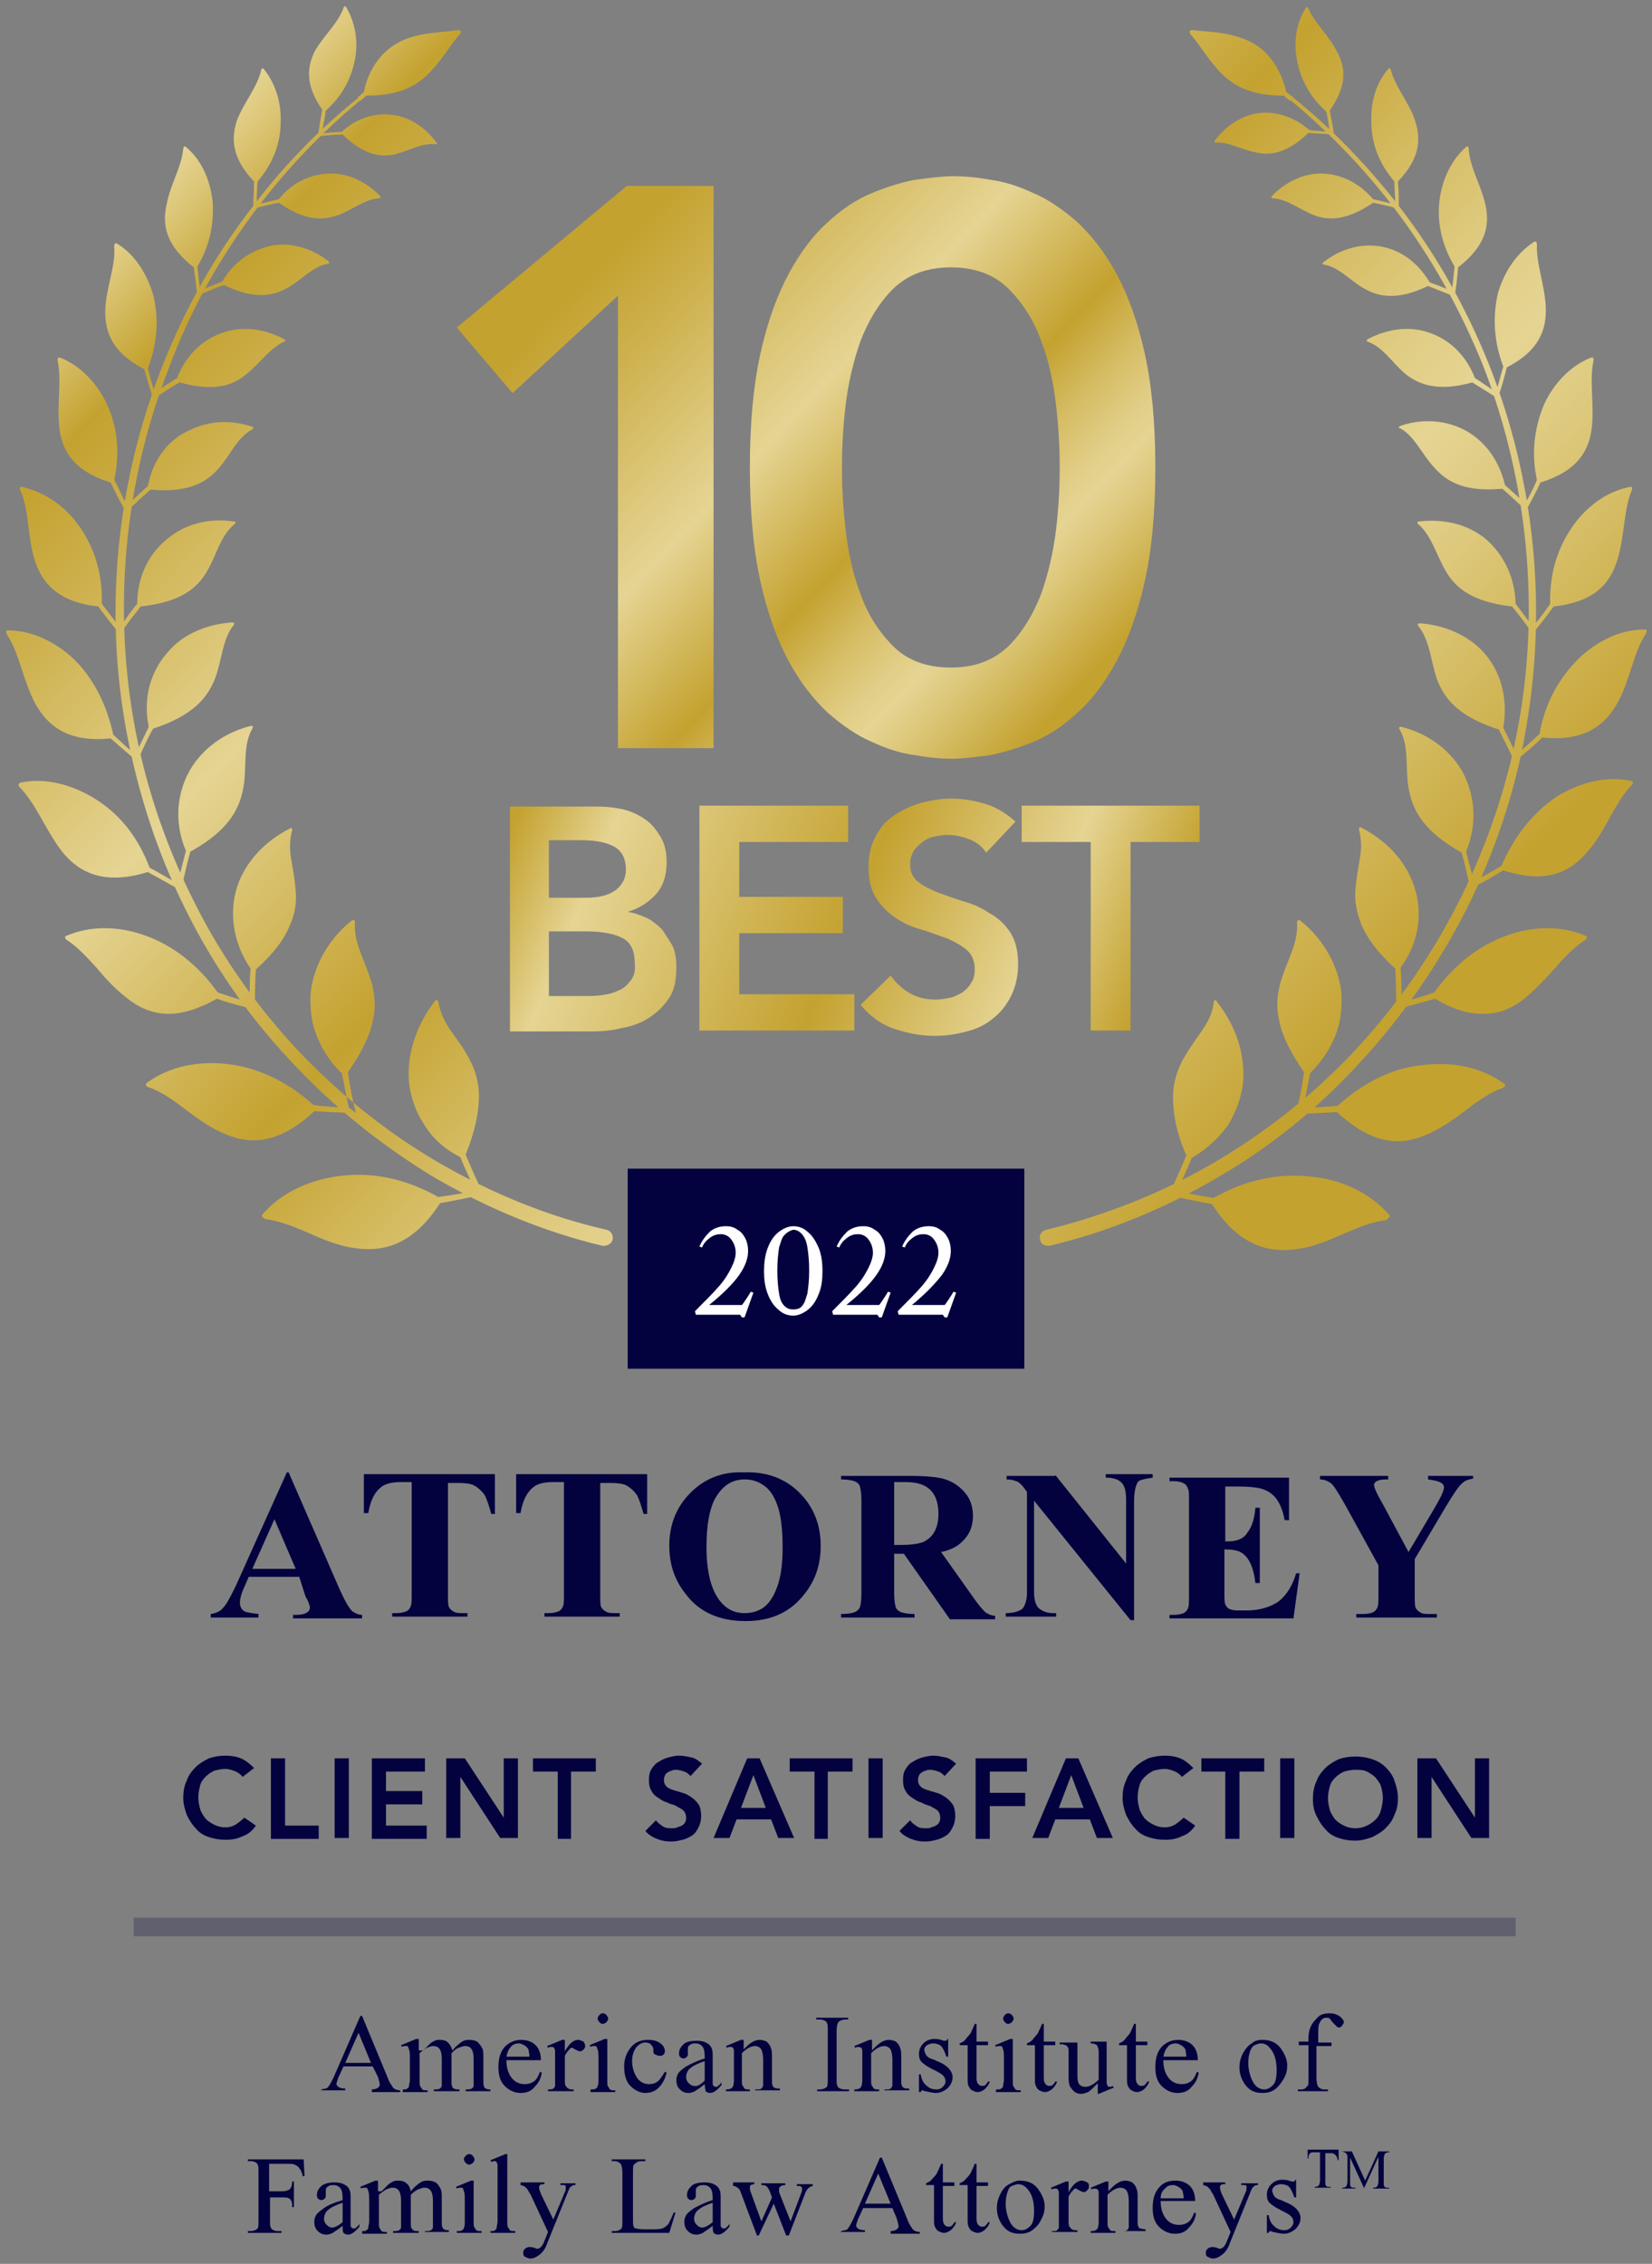 <?xml version="1.0" encoding="UTF-8"?> <!-- Generator: Adobe Illustrator 26.0.3, SVG Export Plug-In . SVG Version: 6.00 Build 0) --> <svg xmlns="http://www.w3.org/2000/svg" xmlns:xlink="http://www.w3.org/1999/xlink" version="1.1" id="Group_931" x="0px" y="0px" width="186.6px" height="255.7px" viewBox="0 0 186.6 255.7" style="enable-background:new 0 0 186.6 255.7;" xml:space="preserve"><rect x="0" y="0" width="186.6" height="255.7" fill="#808080" stroke="none"/> <style type="text/css"> .st0{fill:#03023F;} .st1{opacity:0.25;fill:#03023F;} .st2{fill:url(#SVGID_1_);} .st3{fill:url(#SVGID_00000075871892664680800900000016231545467579451057_);} .st4{fill:url(#SVGID_00000155860362774445998420000005147911954293581714_);} .st5{fill:#FFFFFF;} </style> <g> <g> <path class="st0" d="M33.8,178.1h-5.7l-0.7,1.6c-0.2,0.5-0.3,1-0.3,1.3c0,0.5,0.2,0.8,0.5,1c0.2,0.1,0.7,0.2,1.6,0.3v0.4h-5.4 v-0.4c0.6-0.1,1.1-0.3,1.4-0.7c0.4-0.4,0.8-1.2,1.4-2.4l5.8-12.9h0.2l5.8,13.3c0.6,1.3,1,2,1.4,2.4c0.3,0.2,0.7,0.4,1.1,0.4v0.4 h-7.8v-0.4h0.3c0.6,0,1.1-0.1,1.3-0.3c0.2-0.1,0.3-0.3,0.3-0.5c0-0.1,0-0.3-0.1-0.4c0-0.1-0.1-0.4-0.4-0.9L33.8,178.1z M33.4,177.2l-2.4-5.6l-2.5,5.6H33.4z"></path> <path class="st0" d="M55.9,166.6v4.4h-0.4c-0.3-1-0.5-1.7-0.8-2.2c-0.3-0.4-0.7-0.8-1.3-1.1c-0.3-0.1-0.8-0.2-1.6-0.2h-1.2V180 c0,0.8,0,1.3,0.1,1.5c0.1,0.2,0.3,0.4,0.5,0.5c0.3,0.2,0.6,0.2,1.1,0.2h0.5v0.4h-8.5v-0.4h0.5c0.5,0,0.8-0.1,1.1-0.2 c0.2-0.1,0.4-0.3,0.5-0.6c0.1-0.2,0.1-0.7,0.1-1.5v-12.5h-1.2c-1.1,0-1.9,0.2-2.4,0.7c-0.7,0.6-1.1,1.6-1.3,2.8h-0.5v-4.4H55.9z"></path> <path class="st0" d="M73.1,166.6v4.4h-0.4c-0.3-1-0.5-1.7-0.8-2.2c-0.3-0.4-0.7-0.8-1.3-1.1c-0.3-0.1-0.8-0.2-1.6-0.2h-1.2V180 c0,0.8,0,1.3,0.1,1.5c0.1,0.2,0.3,0.4,0.5,0.5c0.3,0.2,0.6,0.2,1.1,0.2h0.5v0.4h-8.5v-0.4h0.5c0.5,0,0.8-0.1,1.1-0.2 c0.2-0.1,0.4-0.3,0.5-0.6c0.1-0.2,0.1-0.7,0.1-1.5v-12.5h-1.2c-1.1,0-1.9,0.2-2.4,0.7c-0.7,0.6-1.1,1.6-1.3,2.8h-0.5v-4.4H73.1z"></path> <path class="st0" d="M84,166.3c2.6-0.1,4.7,0.7,6.3,2.3c1.6,1.6,2.4,3.6,2.4,6c0,2.1-0.6,3.9-1.8,5.4c-1.6,2.1-3.8,3.1-6.7,3.1 c-2.9,0-5.2-1-6.7-3c-1.3-1.6-1.9-3.4-1.9-5.5c0-2.4,0.8-4.4,2.4-6C79.6,167,81.6,166.2,84,166.3z M84.1,167.1 c-1.5,0-2.6,0.8-3.4,2.3c-0.6,1.2-0.9,3-0.9,5.3c0,2.8,0.5,4.8,1.5,6.1c0.7,0.9,1.6,1.4,2.8,1.4c0.8,0,1.5-0.2,2.1-0.6 c0.7-0.5,1.2-1.3,1.6-2.4c0.4-1.1,0.6-2.6,0.6-4.4c0-2.1-0.2-3.7-0.6-4.8c-0.4-1.1-0.9-1.8-1.5-2.2 C85.6,167.3,84.9,167.1,84.1,167.1z"></path> <path class="st0" d="M101,175.4v4.5c0,0.9,0.1,1.4,0.2,1.7c0.1,0.2,0.3,0.4,0.6,0.5c0.3,0.1,0.8,0.2,1.5,0.2v0.4H95v-0.4 c0.7,0,1.3-0.1,1.5-0.2c0.3-0.1,0.5-0.3,0.6-0.5c0.1-0.2,0.2-0.8,0.2-1.6v-10.5c0-0.9-0.1-1.4-0.2-1.7c-0.1-0.2-0.3-0.4-0.6-0.5 c-0.3-0.1-0.8-0.2-1.5-0.2v-0.4h7.5c2,0,3.4,0.1,4.3,0.4s1.6,0.8,2.2,1.5c0.6,0.7,0.9,1.6,0.9,2.6c0,1.2-0.4,2.2-1.3,3 c-0.5,0.5-1.3,0.9-2.3,1.1l3.9,5.5c0.5,0.7,0.9,1.1,1.1,1.3c0.3,0.2,0.7,0.4,1.1,0.4v0.4h-5.1l-5.2-7.4H101z M101,167.4v7.1h0.7 c1.1,0,1.9-0.1,2.5-0.3c0.5-0.2,1-0.6,1.3-1.1c0.3-0.5,0.5-1.2,0.5-2.1c0-1.2-0.3-2.1-0.9-2.7c-0.6-0.6-1.5-0.9-2.8-0.9H101z"></path> <path class="st0" d="M119.2,166.6l8,10v-7c0-1-0.1-1.6-0.4-2c-0.4-0.5-1-0.7-1.9-0.7v-0.4h5.3v0.4c-0.7,0.1-1.1,0.2-1.4,0.3 s-0.4,0.4-0.5,0.7c-0.1,0.3-0.2,0.9-0.2,1.6v13.5h-0.4l-10.9-13.5v10.3c0,0.9,0.2,1.6,0.6,1.9s0.9,0.5,1.5,0.5h0.4v0.4h-5.7v-0.4 c0.9,0,1.5-0.2,1.9-0.5c0.3-0.4,0.5-1,0.5-1.8v-11.4l-0.3-0.4c-0.3-0.4-0.6-0.7-0.9-0.8c-0.3-0.1-0.6-0.2-1.1-0.2v-0.4H119.2z"></path> <path class="st0" d="M138.4,167.5v6.6h0.3c1,0,1.8-0.3,2.2-1c0.5-0.6,0.8-1.6,0.9-2.8h0.5v8.5h-0.5c-0.1-0.9-0.3-1.7-0.6-2.3 s-0.7-1-1.1-1.2c-0.4-0.2-1-0.3-1.8-0.3v4.6c0,0.9,0,1.4,0.1,1.6c0.1,0.2,0.2,0.4,0.4,0.5c0.2,0.1,0.5,0.2,1,0.2h1 c1.5,0,2.7-0.4,3.6-1c0.9-0.7,1.6-1.8,2-3.2h0.4l-0.7,5.1h-14v-0.4h0.5c0.5,0,0.8-0.1,1.1-0.2c0.2-0.1,0.4-0.3,0.5-0.6 c0.1-0.2,0.1-0.7,0.1-1.5v-10.6c0-0.7,0-1.2-0.1-1.3c-0.1-0.3-0.2-0.5-0.4-0.6c-0.3-0.2-0.7-0.3-1.2-0.3h-0.5v-0.4h13.5v4.8h-0.5 c-0.2-1.2-0.6-2-1-2.5c-0.4-0.5-1-0.9-1.8-1.1c-0.4-0.1-1.3-0.2-2.5-0.2H138.4z"></path> <path class="st0" d="M166.4,166.6v0.4c-0.5,0.1-0.9,0.2-1.2,0.5c-0.4,0.3-1,1.2-1.9,2.7l-3.5,5.9v3.9c0,0.8,0,1.4,0.1,1.6 c0.1,0.2,0.3,0.4,0.5,0.5c0.3,0.2,0.6,0.2,1,0.2h0.9v0.4h-9.1v-0.4h0.8c0.5,0,0.9-0.1,1.1-0.2c0.2-0.1,0.4-0.3,0.5-0.6 c0.1-0.2,0.1-0.7,0.1-1.5v-3.2l-3.8-6.9c-0.8-1.4-1.3-2.2-1.6-2.4c-0.3-0.2-0.7-0.4-1.2-0.4v-0.4h7.7v0.4h-0.3 c-0.5,0-0.8,0.1-1,0.2c-0.2,0.1-0.3,0.3-0.3,0.4c0,0.3,0.3,1,1,2.2l2.9,5.4l2.9-4.9c0.7-1.2,1.1-2,1.1-2.4c0-0.2-0.1-0.4-0.3-0.5 c-0.3-0.2-0.8-0.3-1.5-0.4v-0.4H166.4z"></path> </g> <g> <path class="st0" d="M42.1,233.4h-3.3l-0.6,1.3c-0.1,0.3-0.2,0.6-0.2,0.7c0,0.1,0.1,0.2,0.2,0.3c0.1,0.1,0.4,0.2,0.8,0.2v0.2h-2.7 V236c0.4-0.1,0.6-0.1,0.7-0.2c0.2-0.2,0.4-0.6,0.7-1.2l3-6.9h0.2l2.9,7c0.2,0.6,0.5,0.9,0.6,1.1c0.2,0.2,0.5,0.3,0.8,0.3v0.2H42 V236c0.3,0,0.6-0.1,0.7-0.2c0.1-0.1,0.2-0.2,0.2-0.3c0-0.2-0.1-0.5-0.2-0.9L42.1,233.4z M41.9,233l-1.4-3.4L39,233H41.9z"></path> <path class="st0" d="M47.8,231.6c0.4-0.4,0.7-0.7,0.7-0.7c0.2-0.2,0.4-0.3,0.6-0.4s0.4-0.1,0.6-0.1c0.4,0,0.7,0.1,0.9,0.3 s0.4,0.5,0.5,0.9c0.4-0.5,0.8-0.8,1.1-1c0.3-0.2,0.6-0.2,0.9-0.2c0.3,0,0.6,0.1,0.8,0.2c0.2,0.2,0.4,0.4,0.6,0.8 c0.1,0.2,0.1,0.6,0.1,1.1v2.5c0,0.4,0,0.6,0.1,0.7c0,0.1,0.1,0.2,0.2,0.2c0.1,0.1,0.3,0.1,0.5,0.1v0.2h-2.8V236h0.1 c0.2,0,0.4,0,0.6-0.1c0.1-0.1,0.2-0.2,0.2-0.3c0-0.1,0-0.3,0-0.6v-2.5c0-0.5-0.1-0.8-0.2-1c-0.2-0.3-0.4-0.4-0.8-0.4 c-0.2,0-0.4,0.1-0.7,0.2s-0.5,0.3-0.8,0.6l0,0.1l0,0.3v2.7c0,0.4,0,0.6,0.1,0.7c0,0.1,0.1,0.2,0.2,0.2c0.1,0.1,0.3,0.1,0.6,0.1 v0.2h-2.9V236c0.3,0,0.5,0,0.7-0.1c0.1-0.1,0.2-0.2,0.2-0.3c0-0.1,0-0.3,0-0.6v-2.5c0-0.5-0.1-0.8-0.2-1c-0.2-0.3-0.4-0.4-0.8-0.4 c-0.2,0-0.4,0.1-0.7,0.2c-0.3,0.2-0.6,0.4-0.8,0.6v3.1c0,0.4,0,0.6,0.1,0.7c0.1,0.1,0.1,0.2,0.2,0.3s0.3,0.1,0.6,0.1v0.2h-2.8V236 c0.3,0,0.4,0,0.5-0.1c0.1-0.1,0.2-0.1,0.2-0.3s0.1-0.4,0.1-0.7v-2.2c0-0.6,0-1-0.1-1.2c0-0.1-0.1-0.2-0.1-0.3s-0.1-0.1-0.3-0.1 c-0.1,0-0.3,0-0.4,0.1l-0.1-0.2l1.7-0.7h0.3V231.6z"></path> <path class="st0" d="M57.2,232.7c0,0.8,0.2,1.5,0.6,2c0.4,0.5,0.9,0.7,1.5,0.7c0.4,0,0.7-0.1,1-0.3c0.3-0.2,0.5-0.6,0.7-1.1 l0.2,0.1c-0.1,0.6-0.3,1.1-0.8,1.6c-0.4,0.5-0.9,0.7-1.6,0.7c-0.7,0-1.3-0.3-1.8-0.8s-0.7-1.2-0.7-2.1c0-1,0.2-1.7,0.7-2.3 c0.5-0.5,1.1-0.8,1.9-0.8c0.6,0,1.2,0.2,1.6,0.6c0.4,0.4,0.6,1,0.6,1.7H57.2z M57.2,232.3h2.6c0-0.4-0.1-0.6-0.1-0.8 c-0.1-0.2-0.3-0.4-0.5-0.5c-0.2-0.1-0.4-0.2-0.6-0.2c-0.3,0-0.7,0.1-0.9,0.4C57.4,231.5,57.3,231.9,57.2,232.3z"></path> <path class="st0" d="M63.8,230.4v1.3c0.5-0.9,1-1.3,1.5-1.3c0.2,0,0.4,0.1,0.6,0.2c0.1,0.1,0.2,0.3,0.2,0.5c0,0.2-0.1,0.3-0.2,0.4 c-0.1,0.1-0.2,0.2-0.4,0.2c-0.1,0-0.3-0.1-0.5-0.2c-0.2-0.1-0.3-0.2-0.4-0.2c-0.1,0-0.2,0-0.2,0.1c-0.2,0.2-0.4,0.4-0.6,0.8v2.7 c0,0.3,0,0.6,0.1,0.7c0.1,0.1,0.1,0.2,0.3,0.3c0.1,0.1,0.3,0.1,0.6,0.1v0.2h-2.9V236c0.3,0,0.5,0,0.6-0.1c0.1-0.1,0.2-0.2,0.2-0.3 c0-0.1,0-0.3,0-0.6v-2.2c0-0.7,0-1.1,0-1.2s-0.1-0.2-0.1-0.3c-0.1-0.1-0.2-0.1-0.3-0.1c-0.1,0-0.3,0-0.4,0.1l-0.1-0.2l1.7-0.7 H63.8z"></path> <path class="st0" d="M68.6,230.4v4.6c0,0.4,0,0.6,0.1,0.7c0.1,0.1,0.1,0.2,0.2,0.3c0.1,0.1,0.3,0.1,0.6,0.1v0.2h-2.8V236 c0.3,0,0.5,0,0.6-0.1s0.2-0.1,0.2-0.3c0.1-0.1,0.1-0.4,0.1-0.7v-2.2c0-0.6,0-1-0.1-1.2c0-0.1-0.1-0.2-0.1-0.3s-0.1-0.1-0.3-0.1 c-0.1,0-0.3,0-0.4,0.1l-0.1-0.2l1.7-0.7H68.6z M68.1,227.4c0.2,0,0.3,0.1,0.4,0.2c0.1,0.1,0.2,0.3,0.2,0.4s-0.1,0.3-0.2,0.4 c-0.1,0.1-0.3,0.2-0.4,0.2c-0.2,0-0.3-0.1-0.4-0.2s-0.2-0.3-0.2-0.4s0.1-0.3,0.2-0.4C67.8,227.5,67.9,227.4,68.1,227.4z"></path> <path class="st0" d="M75.3,234.1c-0.2,0.8-0.5,1.3-0.9,1.7c-0.4,0.4-0.9,0.6-1.5,0.6c-0.6,0-1.2-0.3-1.7-0.8s-0.7-1.3-0.7-2.2 c0-0.9,0.3-1.6,0.8-2.2s1.2-0.8,1.9-0.8c0.6,0,1,0.1,1.4,0.4c0.4,0.3,0.5,0.6,0.5,0.9c0,0.2-0.1,0.3-0.2,0.4 c-0.1,0.1-0.2,0.1-0.4,0.1c-0.2,0-0.4-0.1-0.6-0.2c-0.1-0.1-0.1-0.3-0.1-0.5c0-0.2-0.1-0.4-0.3-0.6c-0.1-0.1-0.3-0.2-0.6-0.2 c-0.4,0-0.7,0.2-1,0.5c-0.3,0.4-0.5,0.9-0.5,1.6c0,0.7,0.2,1.3,0.5,1.8c0.3,0.5,0.8,0.8,1.4,0.8c0.4,0,0.8-0.1,1.1-0.4 c0.2-0.2,0.4-0.5,0.7-1L75.3,234.1z"></path> <path class="st0" d="M79.6,235.4c-0.6,0.5-1,0.7-1.1,0.8c-0.2,0.1-0.5,0.2-0.7,0.2c-0.4,0-0.7-0.1-1-0.4s-0.4-0.6-0.4-1.1 c0-0.3,0.1-0.5,0.2-0.7c0.2-0.3,0.5-0.5,0.9-0.8c0.4-0.2,1.1-0.6,2.1-0.9v-0.2c0-0.6-0.1-1-0.3-1.2s-0.4-0.3-0.8-0.3 c-0.3,0-0.5,0.1-0.6,0.2c-0.2,0.1-0.2,0.3-0.2,0.5l0,0.4c0,0.2,0,0.3-0.1,0.4c-0.1,0.1-0.2,0.2-0.4,0.2c-0.2,0-0.3-0.1-0.4-0.2 s-0.1-0.3-0.1-0.4c0-0.4,0.2-0.7,0.5-1s0.9-0.4,1.5-0.4c0.5,0,0.9,0.1,1.2,0.3c0.2,0.1,0.4,0.3,0.5,0.6c0.1,0.2,0.1,0.5,0.1,1.1 v1.9c0,0.5,0,0.9,0,1c0,0.1,0.1,0.2,0.1,0.2c0,0,0.1,0.1,0.2,0.1c0.1,0,0.1,0,0.2,0c0.1-0.1,0.3-0.2,0.5-0.5v0.3 c-0.5,0.6-0.9,0.9-1.3,0.9c-0.2,0-0.4-0.1-0.5-0.2C79.7,236,79.6,235.8,79.6,235.4z M79.6,235v-2.2c-0.6,0.2-1,0.4-1.2,0.5 c-0.3,0.2-0.6,0.4-0.7,0.6c-0.1,0.2-0.2,0.4-0.2,0.7c0,0.3,0.1,0.5,0.3,0.7c0.2,0.2,0.4,0.3,0.6,0.3 C78.7,235.7,79.1,235.5,79.6,235z"></path> <path class="st0" d="M83.9,231.6c0.7-0.8,1.3-1.2,1.9-1.2c0.3,0,0.6,0.1,0.8,0.2c0.2,0.2,0.4,0.4,0.5,0.8c0.1,0.2,0.1,0.6,0.1,1.1 v2.4c0,0.4,0,0.6,0.1,0.7c0,0.1,0.1,0.2,0.2,0.2c0.1,0.1,0.3,0.1,0.6,0.1v0.2h-2.8V236h0.1c0.3,0,0.5,0,0.6-0.1 c0.1-0.1,0.2-0.2,0.2-0.4c0-0.1,0-0.3,0-0.6v-2.3c0-0.5-0.1-0.9-0.2-1.1c-0.1-0.2-0.4-0.4-0.7-0.4c-0.5,0-1,0.3-1.5,0.8v3 c0,0.4,0,0.6,0.1,0.7c0.1,0.1,0.1,0.2,0.2,0.3c0.1,0.1,0.3,0.1,0.6,0.1v0.2H82V236h0.1c0.3,0,0.5-0.1,0.6-0.2 c0.1-0.1,0.2-0.4,0.2-0.8v-2.1c0-0.7,0-1.1,0-1.3c0-0.1-0.1-0.3-0.1-0.3c-0.1-0.1-0.2-0.1-0.3-0.1c-0.1,0-0.3,0-0.4,0.1l-0.1-0.2 l1.7-0.7h0.3V231.6z"></path> <path class="st0" d="M95.9,236v0.2h-3.6V236h0.3c0.3,0,0.6-0.1,0.8-0.3c0.1-0.1,0.1-0.5,0.1-1v-5.4c0-0.4,0-0.7-0.1-0.8 c0-0.1-0.1-0.2-0.3-0.3c-0.2-0.1-0.4-0.1-0.6-0.1h-0.3v-0.2h3.6v0.2h-0.3c-0.3,0-0.6,0.1-0.8,0.3c-0.1,0.1-0.2,0.5-0.2,1v5.4 c0,0.4,0,0.7,0.1,0.8c0,0.1,0.1,0.2,0.3,0.3c0.2,0.1,0.4,0.1,0.6,0.1H95.9z"></path> <path class="st0" d="M98.5,231.6c0.7-0.8,1.3-1.2,1.9-1.2c0.3,0,0.6,0.1,0.8,0.2c0.2,0.2,0.4,0.4,0.5,0.8c0.1,0.2,0.1,0.6,0.1,1.1 v2.4c0,0.4,0,0.6,0.1,0.7c0,0.1,0.1,0.2,0.2,0.2c0.1,0.1,0.3,0.1,0.6,0.1v0.2h-2.8V236h0.1c0.3,0,0.5,0,0.6-0.1 c0.1-0.1,0.2-0.2,0.2-0.4c0-0.1,0-0.3,0-0.6v-2.3c0-0.5-0.1-0.9-0.2-1.1c-0.1-0.2-0.4-0.4-0.7-0.4c-0.5,0-1,0.3-1.5,0.8v3 c0,0.4,0,0.6,0.1,0.7c0.1,0.1,0.1,0.2,0.2,0.3c0.1,0.1,0.3,0.1,0.6,0.1v0.2h-2.8V236h0.1c0.3,0,0.5-0.1,0.6-0.2s0.2-0.4,0.2-0.8 v-2.1c0-0.7,0-1.1,0-1.3c0-0.1-0.1-0.3-0.1-0.3s-0.2-0.1-0.3-0.1c-0.1,0-0.3,0-0.4,0.1l-0.1-0.2l1.7-0.7h0.3V231.6z"></path> <path class="st0" d="M107.1,230.4v1.9h-0.2c-0.2-0.6-0.4-1-0.6-1.2s-0.6-0.3-0.9-0.3c-0.3,0-0.5,0.1-0.7,0.2 c-0.2,0.2-0.3,0.3-0.3,0.5c0,0.2,0.1,0.4,0.2,0.6c0.1,0.2,0.4,0.4,0.8,0.5l0.9,0.4c0.8,0.4,1.3,1,1.3,1.6c0,0.5-0.2,0.9-0.6,1.3 c-0.4,0.3-0.8,0.5-1.3,0.5c-0.3,0-0.7-0.1-1.2-0.2c-0.1,0-0.2-0.1-0.3-0.1c-0.1,0-0.2,0.1-0.2,0.2h-0.2v-2h0.2 c0.1,0.6,0.3,1,0.7,1.3c0.3,0.3,0.7,0.4,1.1,0.4c0.3,0,0.5-0.1,0.7-0.3c0.2-0.2,0.3-0.4,0.3-0.6c0-0.3-0.1-0.5-0.3-0.7 c-0.2-0.2-0.6-0.4-1.2-0.7c-0.6-0.3-1-0.6-1.2-0.8c-0.2-0.2-0.3-0.5-0.3-0.9c0-0.5,0.2-0.9,0.5-1.2c0.3-0.3,0.7-0.5,1.2-0.5 c0.2,0,0.5,0,0.8,0.1c0.2,0.1,0.4,0.1,0.4,0.1c0.1,0,0.1,0,0.2,0c0,0,0.1-0.1,0.1-0.2H107.1z"></path> <path class="st0" d="M110.3,228.7v1.9h1.3v0.4h-1.3v3.7c0,0.4,0.1,0.6,0.2,0.7s0.2,0.2,0.4,0.2c0.1,0,0.3,0,0.4-0.1 c0.1-0.1,0.2-0.2,0.3-0.4h0.2c-0.1,0.4-0.4,0.7-0.6,0.9c-0.3,0.2-0.5,0.3-0.8,0.3c-0.2,0-0.4-0.1-0.6-0.2 c-0.2-0.1-0.3-0.3-0.4-0.5s-0.1-0.5-0.1-0.9V231h-0.9v-0.2c0.2-0.1,0.5-0.2,0.7-0.5s0.5-0.5,0.6-0.8c0.1-0.2,0.2-0.4,0.4-0.9 H110.3z"></path> <path class="st0" d="M114.4,230.4v4.6c0,0.4,0,0.6,0.1,0.7c0.1,0.1,0.1,0.2,0.2,0.3c0.1,0.1,0.3,0.1,0.6,0.1v0.2h-2.8V236 c0.3,0,0.5,0,0.6-0.1c0.1-0.1,0.2-0.1,0.2-0.3s0.1-0.4,0.1-0.7v-2.2c0-0.6,0-1-0.1-1.2c0-0.1-0.1-0.2-0.1-0.3s-0.1-0.1-0.3-0.1 c-0.1,0-0.3,0-0.4,0.1l-0.1-0.2l1.7-0.7H114.4z M113.9,227.4c0.2,0,0.3,0.1,0.4,0.2s0.2,0.3,0.2,0.4s-0.1,0.3-0.2,0.4 s-0.3,0.2-0.4,0.2c-0.2,0-0.3-0.1-0.4-0.2s-0.2-0.3-0.2-0.4s0.1-0.3,0.2-0.4S113.7,227.4,113.9,227.4z"></path> <path class="st0" d="M117.9,228.7v1.9h1.3v0.4h-1.3v3.7c0,0.4,0.1,0.6,0.2,0.7s0.2,0.2,0.4,0.2c0.1,0,0.3,0,0.4-0.1 c0.1-0.1,0.2-0.2,0.3-0.4h0.2c-0.1,0.4-0.4,0.7-0.6,0.9c-0.3,0.2-0.5,0.3-0.8,0.3c-0.2,0-0.4-0.1-0.6-0.2 c-0.2-0.1-0.3-0.3-0.4-0.5c-0.1-0.2-0.1-0.5-0.1-0.9V231H116v-0.2c0.2-0.1,0.5-0.2,0.7-0.5s0.5-0.5,0.6-0.8 c0.1-0.2,0.2-0.4,0.4-0.9H117.9z"></path> <path class="st0" d="M125,230.6v3.5c0,0.7,0,1.1,0,1.2c0,0.1,0.1,0.2,0.1,0.3c0.1,0.1,0.1,0.1,0.2,0.1c0.1,0,0.3,0,0.4-0.1 l0.1,0.2l-1.7,0.7H124v-1.2c-0.5,0.5-0.9,0.9-1.1,1c-0.3,0.1-0.5,0.2-0.8,0.2c-0.3,0-0.6-0.1-0.8-0.3c-0.2-0.2-0.4-0.4-0.5-0.7 c-0.1-0.3-0.1-0.7-0.1-1.2v-2.5c0-0.3,0-0.5-0.1-0.6c-0.1-0.1-0.1-0.2-0.3-0.2c-0.1-0.1-0.3-0.1-0.6-0.1v-0.2h2v3.8 c0,0.5,0.1,0.9,0.3,1c0.2,0.2,0.4,0.2,0.7,0.2c0.2,0,0.4-0.1,0.6-0.2c0.2-0.1,0.5-0.3,0.8-0.6v-3.2c0-0.3-0.1-0.5-0.2-0.7 c-0.1-0.1-0.4-0.2-0.7-0.2v-0.2H125z"></path> <path class="st0" d="M128.3,228.7v1.9h1.3v0.4h-1.3v3.7c0,0.4,0.1,0.6,0.2,0.7s0.2,0.2,0.4,0.2c0.1,0,0.3,0,0.4-0.1 c0.1-0.1,0.2-0.2,0.3-0.4h0.2c-0.1,0.4-0.4,0.7-0.6,0.9c-0.3,0.2-0.5,0.3-0.8,0.3c-0.2,0-0.4-0.1-0.6-0.2 c-0.2-0.1-0.3-0.3-0.4-0.5s-0.1-0.5-0.1-0.9V231h-0.9v-0.2c0.2-0.1,0.5-0.2,0.7-0.5s0.5-0.5,0.6-0.8c0.1-0.2,0.2-0.4,0.4-0.9 H128.3z"></path> <path class="st0" d="M131.4,232.7c0,0.8,0.2,1.5,0.6,2s0.9,0.7,1.5,0.7c0.4,0,0.7-0.1,1-0.3c0.3-0.2,0.5-0.6,0.7-1.1l0.2,0.1 c-0.1,0.6-0.3,1.1-0.8,1.6c-0.4,0.5-0.9,0.7-1.6,0.7c-0.7,0-1.3-0.3-1.8-0.8c-0.5-0.5-0.7-1.2-0.7-2.1c0-1,0.2-1.7,0.7-2.3 c0.5-0.5,1.1-0.8,1.9-0.8c0.6,0,1.2,0.2,1.6,0.6c0.4,0.4,0.6,1,0.6,1.7H131.4z M131.4,232.3h2.6c0-0.4-0.1-0.6-0.1-0.8 c-0.1-0.2-0.3-0.4-0.5-0.5c-0.2-0.1-0.4-0.2-0.6-0.2c-0.3,0-0.7,0.1-0.9,0.4C131.6,231.5,131.5,231.9,131.4,232.3z"></path> <path class="st0" d="M142.6,230.4c0.9,0,1.6,0.3,2.1,1c0.4,0.6,0.7,1.2,0.7,1.9c0,0.5-0.1,1-0.4,1.5s-0.6,0.9-1,1.2 s-0.9,0.4-1.4,0.4c-0.9,0-1.5-0.3-2-1c-0.4-0.6-0.6-1.2-0.6-1.9c0-0.5,0.1-1,0.4-1.6c0.3-0.5,0.6-0.9,1-1.1 C141.7,230.5,142.1,230.4,142.6,230.4z M142.4,230.8c-0.2,0-0.4,0.1-0.7,0.2c-0.2,0.1-0.4,0.4-0.5,0.7c-0.1,0.3-0.2,0.7-0.2,1.3 c0,0.8,0.2,1.5,0.5,2.1s0.8,0.9,1.3,0.9c0.4,0,0.7-0.2,1-0.5c0.3-0.3,0.4-0.9,0.4-1.7c0-1-0.2-1.8-0.7-2.4 C143.2,231,142.9,230.8,142.4,230.8z"></path> <path class="st0" d="M148.7,231v3.7c0,0.5,0.1,0.9,0.2,1c0.2,0.2,0.4,0.3,0.6,0.3h0.5v0.2h-3.4V236h0.3c0.2,0,0.3,0,0.5-0.1 c0.1-0.1,0.2-0.2,0.3-0.3s0.1-0.4,0.1-0.8V231h-1.1v-0.4h1.1v-0.4c0-0.6,0.1-1,0.3-1.4c0.2-0.4,0.5-0.7,0.8-1s0.8-0.4,1.3-0.4 c0.4,0,0.8,0.1,1.2,0.4c0.2,0.2,0.4,0.4,0.4,0.6c0,0.1-0.1,0.2-0.2,0.4c-0.1,0.1-0.2,0.2-0.3,0.2c-0.1,0-0.2,0-0.3-0.1 s-0.2-0.2-0.4-0.4c-0.2-0.2-0.3-0.4-0.4-0.5c-0.1-0.1-0.3-0.1-0.4-0.1c-0.2,0-0.4,0.1-0.5,0.2c-0.1,0.1-0.2,0.3-0.3,0.5 s-0.1,0.8-0.1,1.7v0.4h1.5v0.4H148.7z"></path> <path class="st0" d="M30.4,244.2v3.3h1.5c0.4,0,0.6-0.1,0.8-0.2c0.2-0.2,0.3-0.5,0.3-0.9h0.2v2.9H33c0-0.3,0-0.6-0.1-0.7 c-0.1-0.2-0.2-0.3-0.3-0.3c-0.1-0.1-0.4-0.1-0.6-0.1h-1.5v2.6c0,0.4,0,0.7,0.1,0.8c0,0.1,0.1,0.2,0.3,0.3c0.2,0.1,0.4,0.1,0.6,0.1 h0.3v0.2H28V252h0.3c0.3,0,0.6-0.1,0.8-0.3c0.1-0.1,0.1-0.5,0.1-1v-5.4c0-0.4,0-0.7-0.1-0.8c0-0.1-0.1-0.2-0.3-0.3 c-0.2-0.1-0.4-0.1-0.6-0.1H28v-0.2h6.3l0.1,1.9h-0.2c-0.1-0.4-0.2-0.7-0.4-0.9c-0.1-0.2-0.3-0.3-0.5-0.4c-0.2-0.1-0.5-0.1-1-0.1 H30.4z"></path> <path class="st0" d="M38.7,251.4c-0.6,0.5-1,0.7-1.1,0.8c-0.2,0.1-0.5,0.2-0.7,0.2c-0.4,0-0.7-0.1-1-0.4c-0.3-0.3-0.4-0.6-0.4-1.1 c0-0.3,0.1-0.5,0.2-0.7c0.2-0.3,0.5-0.5,0.9-0.8s1.1-0.6,2.1-0.9v-0.2c0-0.6-0.1-1-0.3-1.2s-0.4-0.3-0.8-0.3 c-0.3,0-0.5,0.1-0.6,0.2c-0.2,0.1-0.2,0.3-0.2,0.5l0,0.4c0,0.2,0,0.3-0.1,0.4s-0.2,0.2-0.4,0.2c-0.2,0-0.3-0.1-0.4-0.2 c-0.1-0.1-0.1-0.3-0.1-0.4c0-0.4,0.2-0.7,0.5-1c0.4-0.3,0.9-0.4,1.5-0.4c0.5,0,0.9,0.1,1.2,0.3c0.2,0.1,0.4,0.3,0.5,0.6 c0.1,0.2,0.1,0.5,0.1,1.1v1.9c0,0.5,0,0.9,0,1c0,0.1,0.1,0.2,0.1,0.2c0,0,0.1,0.1,0.2,0.1c0.1,0,0.1,0,0.2,0 c0.1-0.1,0.3-0.2,0.5-0.5v0.3c-0.5,0.6-0.9,0.9-1.3,0.9c-0.2,0-0.4-0.1-0.5-0.2S38.7,251.7,38.7,251.4z M38.7,251v-2.2 c-0.6,0.2-1,0.4-1.2,0.5c-0.3,0.2-0.6,0.4-0.7,0.6s-0.2,0.4-0.2,0.7c0,0.3,0.1,0.5,0.3,0.7s0.4,0.3,0.6,0.3 C37.8,251.6,38.2,251.4,38.7,251z"></path> <path class="st0" d="M43.1,247.5c0.4-0.4,0.7-0.7,0.7-0.7c0.2-0.2,0.4-0.3,0.6-0.4c0.2-0.1,0.4-0.1,0.6-0.1c0.4,0,0.7,0.1,0.9,0.3 c0.3,0.2,0.4,0.5,0.5,0.9c0.4-0.5,0.8-0.8,1.1-1c0.3-0.2,0.6-0.2,0.9-0.2c0.3,0,0.6,0.1,0.8,0.2s0.4,0.4,0.6,0.8 c0.1,0.2,0.1,0.6,0.1,1.1v2.5c0,0.4,0,0.6,0.1,0.7c0,0.1,0.1,0.2,0.2,0.2c0.1,0.1,0.3,0.1,0.5,0.1v0.2H48V252h0.1 c0.2,0,0.4,0,0.6-0.1c0.1-0.1,0.2-0.2,0.2-0.3c0-0.1,0-0.3,0-0.6v-2.5c0-0.5-0.1-0.8-0.2-1c-0.2-0.3-0.4-0.4-0.8-0.4 c-0.2,0-0.4,0.1-0.7,0.2c-0.2,0.1-0.5,0.3-0.8,0.6l0,0.1l0,0.3v2.7c0,0.4,0,0.6,0.1,0.7s0.1,0.2,0.2,0.2c0.1,0.1,0.3,0.1,0.6,0.1 v0.2h-2.9V252c0.3,0,0.5,0,0.7-0.1c0.1-0.1,0.2-0.2,0.2-0.3c0-0.1,0-0.3,0-0.6v-2.5c0-0.5-0.1-0.8-0.2-1c-0.2-0.3-0.4-0.4-0.8-0.4 c-0.2,0-0.4,0.1-0.7,0.2c-0.3,0.2-0.6,0.4-0.8,0.6v3.1c0,0.4,0,0.6,0.1,0.7c0.1,0.1,0.1,0.2,0.2,0.3s0.3,0.1,0.6,0.1v0.2h-2.8V252 c0.3,0,0.4,0,0.5-0.1s0.2-0.1,0.2-0.3s0.1-0.4,0.1-0.7v-2.2c0-0.6,0-1-0.1-1.2c0-0.1-0.1-0.2-0.1-0.3s-0.1-0.1-0.3-0.1 c-0.1,0-0.3,0-0.4,0.1l-0.1-0.2l1.7-0.7h0.3V247.5z"></path> <path class="st0" d="M53.5,246.3v4.6c0,0.4,0,0.6,0.1,0.7c0.1,0.1,0.1,0.2,0.2,0.3s0.3,0.1,0.6,0.1v0.2h-2.8V252 c0.3,0,0.5,0,0.6-0.1c0.1-0.1,0.2-0.1,0.2-0.3c0.1-0.1,0.1-0.4,0.1-0.7v-2.2c0-0.6,0-1-0.1-1.2c0-0.1-0.1-0.2-0.1-0.3 s-0.1-0.1-0.3-0.1c-0.1,0-0.3,0-0.4,0.1l-0.1-0.2l1.7-0.7H53.5z M53,243.3c0.2,0,0.3,0.1,0.4,0.2c0.1,0.1,0.2,0.3,0.2,0.4 c0,0.2-0.1,0.3-0.2,0.4c-0.1,0.1-0.3,0.2-0.4,0.2s-0.3-0.1-0.4-0.2s-0.2-0.3-0.2-0.4c0-0.2,0.1-0.3,0.2-0.4 C52.7,243.4,52.8,243.3,53,243.3z"></path> <path class="st0" d="M57.3,243.3v7.6c0,0.4,0,0.6,0.1,0.7c0.1,0.1,0.1,0.2,0.2,0.3c0.1,0.1,0.3,0.1,0.6,0.1v0.2h-2.8V252 c0.3,0,0.4,0,0.5-0.1c0.1-0.1,0.2-0.1,0.2-0.3s0.1-0.4,0.1-0.7v-5.2c0-0.6,0-1,0-1.2c0-0.1-0.1-0.2-0.1-0.3 c-0.1-0.1-0.1-0.1-0.2-0.1c-0.1,0-0.2,0-0.4,0.1l-0.1-0.2l1.7-0.7H57.3z"></path> <path class="st0" d="M58.8,246.5h2.7v0.2h-0.1c-0.2,0-0.3,0-0.4,0.1c-0.1,0.1-0.1,0.2-0.1,0.3c0,0.2,0.1,0.4,0.2,0.7l1.4,2.9 l1.3-3.1c0.1-0.2,0.1-0.3,0.1-0.5c0-0.1,0-0.1,0-0.2c0,0-0.1-0.1-0.2-0.1c-0.1,0-0.2,0-0.4,0v-0.2H65v0.2c-0.2,0-0.3,0-0.4,0.1 s-0.2,0.1-0.3,0.3c0,0.1-0.1,0.2-0.2,0.5l-2.3,5.7c-0.2,0.6-0.5,1-0.9,1.3c-0.4,0.3-0.7,0.4-1,0.4c-0.2,0-0.4-0.1-0.6-0.2 c-0.2-0.1-0.2-0.3-0.2-0.5c0-0.2,0.1-0.3,0.2-0.4c0.1-0.1,0.3-0.2,0.5-0.2c0.1,0,0.3,0,0.6,0.1c0.2,0.1,0.3,0.1,0.3,0.1 c0.1,0,0.3-0.1,0.4-0.2c0.1-0.1,0.3-0.4,0.4-0.7l0.4-1l-2-4.3c-0.1-0.1-0.2-0.3-0.3-0.5c-0.1-0.1-0.2-0.2-0.3-0.3 c-0.1-0.1-0.2-0.1-0.5-0.2V246.5z"></path> <path class="st0" d="M76.1,249.9l0.2,0l-0.7,2.3h-6.5V252h0.3c0.4,0,0.6-0.1,0.8-0.3c0.1-0.1,0.1-0.4,0.1-0.9v-5.4 c0-0.5-0.1-0.9-0.2-1c-0.2-0.2-0.4-0.3-0.7-0.3h-0.3v-0.2h3.8v0.2c-0.4,0-0.8,0-0.9,0.1c-0.2,0.1-0.3,0.2-0.4,0.3 c-0.1,0.1-0.1,0.4-0.1,1v5.3c0,0.3,0,0.6,0.1,0.7c0,0.1,0.1,0.2,0.2,0.2s0.4,0.1,1,0.1h0.6c0.6,0,1.1,0,1.4-0.1 c0.3-0.1,0.5-0.3,0.7-0.5C75.7,250.8,75.9,250.4,76.1,249.9z"></path> <path class="st0" d="M80.5,251.4c-0.6,0.5-1,0.7-1.1,0.8c-0.2,0.1-0.5,0.2-0.7,0.2c-0.4,0-0.7-0.1-1-0.4c-0.3-0.3-0.4-0.6-0.4-1.1 c0-0.3,0.1-0.5,0.2-0.7c0.2-0.3,0.5-0.5,0.9-0.8c0.4-0.2,1.1-0.6,2.1-0.9v-0.2c0-0.6-0.1-1-0.3-1.2s-0.4-0.3-0.8-0.3 c-0.3,0-0.5,0.1-0.6,0.2c-0.2,0.1-0.2,0.3-0.2,0.5l0,0.4c0,0.2,0,0.3-0.1,0.4s-0.2,0.2-0.4,0.2c-0.2,0-0.3-0.1-0.4-0.2 c-0.1-0.1-0.1-0.3-0.1-0.4c0-0.4,0.2-0.7,0.5-1s0.9-0.4,1.5-0.4c0.5,0,0.9,0.1,1.2,0.3c0.2,0.1,0.4,0.3,0.5,0.6 c0.1,0.2,0.1,0.5,0.1,1.1v1.9c0,0.5,0,0.9,0,1c0,0.1,0.1,0.2,0.1,0.2c0,0,0.1,0.1,0.2,0.1c0.1,0,0.1,0,0.2,0 c0.1-0.1,0.3-0.2,0.5-0.5v0.3c-0.5,0.6-0.9,0.9-1.3,0.9c-0.2,0-0.4-0.1-0.5-0.2C80.5,251.9,80.5,251.7,80.5,251.4z M80.5,251v-2.2 c-0.6,0.2-1,0.4-1.2,0.5c-0.3,0.2-0.6,0.4-0.7,0.6c-0.1,0.2-0.2,0.4-0.2,0.7c0,0.3,0.1,0.5,0.3,0.7s0.4,0.3,0.6,0.3 C79.6,251.6,80,251.4,80.5,251z"></path> <path class="st0" d="M82.8,246.5h2.4v0.2c-0.2,0-0.4,0.1-0.4,0.1c-0.1,0.1-0.1,0.2-0.1,0.3c0,0.1,0,0.3,0.1,0.5l1.2,3.3l1.2-2.7 l-0.3-0.8c-0.1-0.2-0.2-0.4-0.4-0.5c-0.1-0.1-0.3-0.1-0.5-0.1v-0.2h2.7v0.2c-0.3,0-0.5,0.1-0.6,0.2c-0.1,0.1-0.1,0.2-0.1,0.3 c0,0.1,0,0.2,0,0.3l1.3,3.3l1.2-3.2c0.1-0.2,0.1-0.4,0.1-0.5c0-0.1,0-0.1-0.1-0.2c-0.1-0.1-0.2-0.1-0.5-0.1v-0.2h1.8v0.2 c-0.4,0.1-0.6,0.3-0.8,0.7l-1.9,4.9h-0.3l-1.4-3.6l-1.7,3.6h-0.2l-1.8-4.8c-0.1-0.3-0.2-0.5-0.4-0.6c-0.1-0.1-0.3-0.2-0.5-0.2 V246.5z"></path> <path class="st0" d="M100.8,249.4h-3.3l-0.6,1.3c-0.1,0.3-0.2,0.6-0.2,0.7c0,0.1,0.1,0.2,0.2,0.3c0.1,0.1,0.4,0.2,0.8,0.2v0.2 h-2.7V252c0.4-0.1,0.6-0.1,0.7-0.2c0.2-0.2,0.4-0.6,0.7-1.2l3-6.9h0.2l2.9,7c0.2,0.6,0.5,0.9,0.6,1.1c0.2,0.2,0.5,0.3,0.8,0.3v0.2 h-3.3V252c0.3,0,0.6-0.1,0.7-0.2c0.1-0.1,0.2-0.2,0.2-0.3c0-0.2-0.1-0.5-0.2-0.9L100.8,249.4z M100.6,248.9l-1.4-3.4l-1.5,3.4 H100.6z"></path> <path class="st0" d="M106.5,244.6v1.9h1.3v0.4h-1.3v3.7c0,0.4,0.1,0.6,0.2,0.7c0.1,0.1,0.2,0.2,0.4,0.2c0.1,0,0.3,0,0.4-0.1 c0.1-0.1,0.2-0.2,0.3-0.4h0.2c-0.1,0.4-0.4,0.7-0.6,0.9c-0.3,0.2-0.5,0.3-0.8,0.3c-0.2,0-0.4-0.1-0.6-0.2 c-0.2-0.1-0.3-0.3-0.4-0.5c-0.1-0.2-0.1-0.5-0.1-0.9v-3.8h-0.9v-0.2c0.2-0.1,0.5-0.2,0.7-0.5c0.2-0.2,0.5-0.5,0.6-0.8 c0.1-0.2,0.2-0.4,0.4-0.9H106.5z"></path> <path class="st0" d="M110.3,244.6v1.9h1.3v0.4h-1.3v3.7c0,0.4,0.1,0.6,0.2,0.7c0.1,0.1,0.2,0.2,0.4,0.2c0.1,0,0.3,0,0.4-0.1 c0.1-0.1,0.2-0.2,0.3-0.4h0.2c-0.1,0.4-0.4,0.7-0.6,0.9c-0.3,0.2-0.5,0.3-0.8,0.3c-0.2,0-0.4-0.1-0.6-0.2 c-0.2-0.1-0.3-0.3-0.4-0.5s-0.1-0.5-0.1-0.9v-3.8h-0.9v-0.2c0.2-0.1,0.5-0.2,0.7-0.5c0.2-0.2,0.5-0.5,0.6-0.8 c0.1-0.2,0.2-0.4,0.4-0.9H110.3z"></path> <path class="st0" d="M115.2,246.3c0.9,0,1.6,0.3,2.1,1c0.4,0.6,0.7,1.2,0.7,1.9c0,0.5-0.1,1-0.4,1.5c-0.2,0.5-0.6,0.9-1,1.2 c-0.4,0.3-0.9,0.4-1.4,0.4c-0.9,0-1.5-0.3-2-1c-0.4-0.6-0.6-1.2-0.6-1.9c0-0.5,0.1-1,0.4-1.6s0.6-0.9,1-1.1 S114.7,246.3,115.2,246.3z M115,246.7c-0.2,0-0.4,0.1-0.7,0.2s-0.4,0.4-0.5,0.7c-0.1,0.3-0.2,0.7-0.2,1.3c0,0.8,0.2,1.5,0.5,2.1 s0.8,0.9,1.3,0.9c0.4,0,0.7-0.2,1-0.5c0.3-0.3,0.4-0.9,0.4-1.7c0-1-0.2-1.8-0.7-2.4C115.8,246.9,115.4,246.7,115,246.7z"></path> <path class="st0" d="M120.7,246.3v1.3c0.5-0.9,1-1.3,1.5-1.3c0.2,0,0.4,0.1,0.6,0.2s0.2,0.3,0.2,0.5c0,0.2-0.1,0.3-0.2,0.4 s-0.2,0.2-0.4,0.2c-0.1,0-0.3-0.1-0.5-0.2c-0.2-0.1-0.3-0.2-0.4-0.2c-0.1,0-0.2,0-0.2,0.1c-0.2,0.2-0.4,0.4-0.6,0.8v2.7 c0,0.3,0,0.6,0.1,0.7c0.1,0.1,0.1,0.2,0.3,0.3c0.1,0.1,0.3,0.1,0.6,0.1v0.2h-2.9V252c0.3,0,0.5,0,0.6-0.1c0.1-0.1,0.2-0.2,0.2-0.3 c0-0.1,0-0.3,0-0.6v-2.2c0-0.7,0-1.1,0-1.2s-0.1-0.2-0.1-0.3c-0.1-0.1-0.2-0.1-0.3-0.1c-0.1,0-0.3,0-0.4,0.1l-0.1-0.2l1.7-0.7 H120.7z"></path> <path class="st0" d="M125.2,247.5c0.7-0.8,1.3-1.2,1.9-1.2c0.3,0,0.6,0.1,0.8,0.2c0.2,0.2,0.4,0.4,0.5,0.8 c0.1,0.2,0.1,0.6,0.1,1.1v2.4c0,0.4,0,0.6,0.1,0.7c0,0.1,0.1,0.2,0.2,0.2s0.3,0.1,0.6,0.1v0.2h-2.8V252h0.1c0.3,0,0.5,0,0.6-0.1 c0.1-0.1,0.2-0.2,0.2-0.4c0-0.1,0-0.3,0-0.6v-2.3c0-0.5-0.1-0.9-0.2-1.1s-0.4-0.4-0.7-0.4c-0.5,0-1,0.3-1.5,0.8v3 c0,0.4,0,0.6,0.1,0.7c0.1,0.1,0.1,0.2,0.2,0.3c0.1,0.1,0.3,0.1,0.6,0.1v0.2h-2.8V252h0.1c0.3,0,0.5-0.1,0.6-0.2 c0.1-0.1,0.2-0.4,0.2-0.8v-2.1c0-0.7,0-1.1,0-1.3c0-0.1-0.1-0.3-0.1-0.3s-0.2-0.1-0.3-0.1c-0.1,0-0.3,0-0.4,0.1l-0.1-0.2l1.7-0.7 h0.3V247.5z"></path> <path class="st0" d="M131.1,248.6c0,0.8,0.2,1.5,0.6,2c0.4,0.5,0.9,0.7,1.5,0.7c0.4,0,0.7-0.1,1-0.3c0.3-0.2,0.5-0.6,0.7-1.1 l0.2,0.1c-0.1,0.6-0.3,1.1-0.8,1.6c-0.4,0.5-0.9,0.7-1.6,0.7c-0.7,0-1.3-0.3-1.8-0.8c-0.5-0.5-0.7-1.2-0.7-2.1 c0-1,0.2-1.7,0.7-2.3s1.1-0.8,1.9-0.8c0.6,0,1.2,0.2,1.6,0.6c0.4,0.4,0.6,1,0.6,1.7H131.1z M131.1,248.3h2.6 c0-0.4-0.1-0.6-0.1-0.8c-0.1-0.2-0.3-0.4-0.5-0.5c-0.2-0.1-0.4-0.2-0.6-0.2c-0.3,0-0.7,0.1-0.9,0.4 C131.3,247.4,131.1,247.8,131.1,248.3z"></path> <path class="st0" d="M135.7,246.5h2.7v0.2h-0.1c-0.2,0-0.3,0-0.4,0.1c-0.1,0.1-0.1,0.2-0.1,0.3c0,0.2,0.1,0.4,0.2,0.7l1.4,2.9 l1.3-3.1c0.1-0.2,0.1-0.3,0.1-0.5c0-0.1,0-0.1,0-0.2c0,0-0.1-0.1-0.2-0.1c-0.1,0-0.2,0-0.4,0v-0.2h1.9v0.2c-0.2,0-0.3,0-0.4,0.1 s-0.2,0.1-0.3,0.3c0,0.1-0.1,0.2-0.2,0.5l-2.3,5.7c-0.2,0.6-0.5,1-0.9,1.3c-0.4,0.3-0.7,0.4-1,0.4c-0.2,0-0.4-0.1-0.6-0.2 s-0.2-0.3-0.2-0.5c0-0.2,0.1-0.3,0.2-0.4c0.1-0.1,0.3-0.2,0.5-0.2c0.1,0,0.3,0,0.6,0.1c0.2,0.1,0.3,0.1,0.3,0.1 c0.1,0,0.3-0.1,0.4-0.2s0.3-0.4,0.4-0.7l0.4-1l-2-4.3c-0.1-0.1-0.2-0.3-0.3-0.5c-0.1-0.1-0.2-0.2-0.3-0.3 c-0.1-0.1-0.2-0.1-0.5-0.2V246.5z"></path> <path class="st0" d="M146.4,246.3v1.9h-0.2c-0.2-0.6-0.4-1-0.6-1.2c-0.2-0.2-0.6-0.3-0.9-0.3c-0.3,0-0.5,0.1-0.7,0.2 c-0.2,0.2-0.3,0.3-0.3,0.5c0,0.2,0.1,0.4,0.2,0.6c0.1,0.2,0.4,0.4,0.8,0.5l0.9,0.4c0.8,0.4,1.3,1,1.3,1.6c0,0.5-0.2,0.9-0.6,1.3 c-0.4,0.3-0.8,0.5-1.3,0.5c-0.3,0-0.7-0.1-1.2-0.2c-0.1,0-0.2-0.1-0.3-0.1c-0.1,0-0.2,0.1-0.2,0.2h-0.2v-2h0.2 c0.1,0.6,0.3,1,0.7,1.3c0.3,0.3,0.7,0.4,1.1,0.4c0.3,0,0.5-0.1,0.7-0.3c0.2-0.2,0.3-0.4,0.3-0.6c0-0.3-0.1-0.5-0.3-0.7 c-0.2-0.2-0.6-0.4-1.2-0.7s-1-0.6-1.2-0.8c-0.2-0.2-0.3-0.5-0.3-0.9c0-0.5,0.2-0.9,0.5-1.2c0.3-0.3,0.7-0.5,1.2-0.5 c0.2,0,0.5,0,0.8,0.1c0.2,0.1,0.4,0.1,0.4,0.1c0.1,0,0.1,0,0.2,0c0,0,0.1-0.1,0.1-0.2H146.4z"></path> <path class="st0" d="M151.2,243l0,1h-0.1c0-0.2-0.1-0.3-0.1-0.4c-0.1-0.1-0.1-0.2-0.3-0.3c-0.1-0.1-0.2-0.1-0.4-0.1h-0.6v3.2 c0,0.3,0,0.4,0.1,0.5c0.1,0.1,0.2,0.1,0.4,0.1h0.1v0.1h-1.8v-0.1h0.1c0.2,0,0.3-0.1,0.4-0.2c0-0.1,0.1-0.2,0.1-0.5v-3.2h-0.5 c-0.2,0-0.3,0-0.4,0c-0.1,0-0.2,0.1-0.3,0.2c-0.1,0.1-0.1,0.3-0.1,0.5h-0.1l0-1H151.2z"></path> <path class="st0" d="M154.1,247.2l-1.6-3.5v2.8c0,0.3,0,0.4,0.1,0.5c0.1,0.1,0.2,0.1,0.4,0.1h0.1v0.1h-1.5v-0.1h0.1 c0.2,0,0.3-0.1,0.4-0.2c0-0.1,0.1-0.2,0.1-0.5v-2.7c0-0.2,0-0.3-0.1-0.4c0-0.1-0.1-0.1-0.2-0.2c-0.1,0-0.2-0.1-0.4-0.1V243h1.2 l1.5,3.3l1.5-3.3h1.2v0.1h-0.1c-0.2,0-0.3,0.1-0.4,0.2c0,0.1-0.1,0.2-0.1,0.5v2.7c0,0.3,0,0.4,0.1,0.5c0.1,0.1,0.2,0.1,0.4,0.1 h0.1v0.1h-1.8v-0.1h0.1c0.2,0,0.3-0.1,0.4-0.2c0-0.1,0.1-0.2,0.1-0.5v-2.8l-1.6,3.5H154.1z"></path> </g> <g> <path class="st0" d="M27.4,200.7c-0.3-0.4-0.7-0.6-1-0.7c-0.3-0.1-0.6-0.2-0.9-0.2c-0.5,0-0.9,0.1-1.3,0.2c-0.4,0.2-0.7,0.4-1,0.7 c-0.3,0.3-0.5,0.6-0.6,1c-0.1,0.4-0.2,0.8-0.2,1.3c0,0.5,0.1,0.9,0.2,1.3c0.1,0.4,0.4,0.8,0.6,1.1c0.3,0.3,0.6,0.5,1,0.7 c0.4,0.2,0.8,0.3,1.3,0.3c0.4,0,0.7-0.1,1.1-0.3c0.3-0.2,0.7-0.5,1-0.8l1.3,0.9c-0.4,0.6-0.9,1-1.5,1.2c-0.6,0.3-1.2,0.4-1.9,0.4 c-0.7,0-1.3-0.1-1.9-0.3c-0.6-0.2-1.1-0.5-1.5-1c-0.4-0.4-0.7-0.9-1-1.5c-0.2-0.6-0.4-1.2-0.4-1.9c0-0.7,0.1-1.4,0.4-2 c0.2-0.6,0.6-1.1,1-1.5c0.4-0.4,0.9-0.7,1.5-1c0.6-0.2,1.2-0.3,1.9-0.3c0.6,0,1.2,0.1,1.7,0.3s1,0.6,1.5,1.1L27.4,200.7z"></path> <path class="st0" d="M30.6,198.6h1.6v7.6H36v1.5h-5.4V198.6z"></path> <path class="st0" d="M37.8,198.6h1.6v9h-1.6V198.6z"></path> <path class="st0" d="M42,198.6h6v1.5h-4.4v2.2h4.1v1.5h-4.1v2.4h4.6v1.5H42V198.6z"></path> <path class="st0" d="M50.4,198.6h2.1l4.4,6.7h0v-6.7h1.6v9h-2l-4.5-6.9h0v6.9h-1.6V198.6z"></path> <path class="st0" d="M63,200.1h-2.8v-1.5h7.1v1.5h-2.8v7.6H63V200.1z"></path> <path class="st0" d="M78,200.6c-0.2-0.2-0.4-0.4-0.7-0.5c-0.3-0.1-0.6-0.2-0.9-0.2c-0.2,0-0.4,0-0.5,0.1c-0.2,0-0.3,0.1-0.5,0.2 c-0.1,0.1-0.3,0.2-0.3,0.4c-0.1,0.1-0.1,0.3-0.1,0.5c0,0.3,0.1,0.5,0.3,0.7c0.2,0.2,0.5,0.3,0.8,0.4c0.3,0.1,0.7,0.2,1,0.3 c0.4,0.1,0.7,0.3,1,0.5c0.3,0.2,0.6,0.5,0.8,0.8s0.3,0.8,0.3,1.3c0,0.5-0.1,0.9-0.3,1.3s-0.4,0.7-0.7,0.9 c-0.3,0.2-0.7,0.4-1.1,0.5c-0.4,0.1-0.8,0.2-1.3,0.2c-0.6,0-1.1-0.1-1.6-0.3c-0.5-0.2-1-0.5-1.3-0.9l1.2-1.2 c0.2,0.3,0.5,0.5,0.8,0.7c0.3,0.2,0.7,0.2,1,0.2c0.2,0,0.4,0,0.6-0.1c0.2-0.1,0.4-0.1,0.5-0.2c0.2-0.1,0.3-0.2,0.4-0.4 c0.1-0.2,0.1-0.3,0.1-0.5c0-0.3-0.1-0.6-0.3-0.8s-0.5-0.3-0.8-0.5s-0.7-0.2-1-0.4c-0.4-0.1-0.7-0.3-1-0.5 c-0.3-0.2-0.6-0.4-0.8-0.8c-0.2-0.3-0.3-0.7-0.3-1.3c0-0.5,0.1-0.9,0.3-1.2c0.2-0.3,0.4-0.6,0.8-0.8c0.3-0.2,0.7-0.4,1.1-0.5 c0.4-0.1,0.8-0.2,1.2-0.2c0.5,0,0.9,0.1,1.4,0.2s0.8,0.4,1.2,0.7L78,200.6z"></path> <path class="st0" d="M84.4,198.6h1.4l3.9,9h-1.8l-0.8-2.1h-3.9l-0.8,2.1h-1.8L84.4,198.6z M86.5,204.2l-1.4-3.7l-1.4,3.7H86.5z"></path> <path class="st0" d="M92,200.1h-2.8v-1.5h7.1v1.5h-2.8v7.6H92V200.1z"></path> <path class="st0" d="M98.1,198.6h1.6v9h-1.6V198.6z"></path> <path class="st0" d="M106.7,200.6c-0.2-0.2-0.4-0.4-0.7-0.5c-0.3-0.1-0.6-0.2-0.9-0.2c-0.2,0-0.4,0-0.5,0.1 c-0.2,0-0.3,0.1-0.5,0.2c-0.1,0.1-0.3,0.2-0.3,0.4c-0.1,0.1-0.1,0.3-0.1,0.5c0,0.3,0.1,0.5,0.3,0.7c0.2,0.2,0.5,0.3,0.8,0.4 c0.3,0.1,0.7,0.2,1,0.3c0.4,0.1,0.7,0.3,1,0.5c0.3,0.2,0.6,0.5,0.8,0.8s0.3,0.8,0.3,1.3c0,0.5-0.1,0.9-0.3,1.3 c-0.2,0.4-0.4,0.7-0.7,0.9c-0.3,0.2-0.7,0.4-1.1,0.5c-0.4,0.1-0.8,0.2-1.3,0.2c-0.6,0-1.1-0.1-1.6-0.3c-0.5-0.2-1-0.5-1.3-0.9 l1.2-1.2c0.2,0.3,0.5,0.5,0.8,0.7c0.3,0.2,0.7,0.2,1,0.2c0.2,0,0.4,0,0.6-0.1c0.2-0.1,0.4-0.1,0.5-0.2c0.2-0.1,0.3-0.2,0.4-0.4 c0.1-0.2,0.1-0.3,0.1-0.5c0-0.3-0.1-0.6-0.3-0.8s-0.5-0.3-0.8-0.5c-0.3-0.1-0.7-0.2-1-0.4c-0.4-0.1-0.7-0.3-1-0.5 c-0.3-0.2-0.6-0.4-0.8-0.8c-0.2-0.3-0.3-0.7-0.3-1.3c0-0.5,0.1-0.9,0.3-1.2c0.2-0.3,0.4-0.6,0.8-0.8c0.3-0.2,0.7-0.4,1.1-0.5 c0.4-0.1,0.8-0.2,1.2-0.2c0.5,0,0.9,0.1,1.4,0.2s0.8,0.4,1.2,0.7L106.7,200.6z"></path> <path class="st0" d="M110.2,198.6h5.8v1.5h-4.2v2.4h4v1.5h-4v3.7h-1.6V198.6z"></path> <path class="st0" d="M120.4,198.6h1.4l3.9,9h-1.8l-0.8-2.1h-3.9l-0.8,2.1h-1.8L120.4,198.6z M122.4,204.2l-1.4-3.7l-1.4,3.7H122.4 z"></path> <path class="st0" d="M133.5,200.7c-0.3-0.4-0.7-0.6-1-0.7c-0.3-0.1-0.6-0.2-0.9-0.2c-0.5,0-0.9,0.1-1.3,0.2 c-0.4,0.2-0.7,0.4-1,0.7c-0.3,0.3-0.5,0.6-0.6,1c-0.1,0.4-0.2,0.8-0.2,1.3c0,0.5,0.1,0.9,0.2,1.3c0.1,0.4,0.4,0.8,0.6,1.1 c0.3,0.3,0.6,0.5,1,0.7c0.4,0.2,0.8,0.3,1.3,0.3c0.4,0,0.7-0.1,1.1-0.3c0.3-0.2,0.7-0.5,1-0.8l1.3,0.9c-0.4,0.6-0.9,1-1.5,1.2 c-0.6,0.3-1.2,0.4-1.9,0.4c-0.7,0-1.3-0.1-1.9-0.3c-0.6-0.2-1.1-0.5-1.5-1c-0.4-0.4-0.7-0.9-1-1.5c-0.2-0.6-0.4-1.2-0.4-1.9 c0-0.7,0.1-1.4,0.4-2c0.2-0.6,0.6-1.1,1-1.5c0.4-0.4,0.9-0.7,1.5-1c0.6-0.2,1.2-0.3,1.9-0.3c0.6,0,1.2,0.1,1.7,0.3s1,0.6,1.5,1.1 L133.5,200.7z"></path> <path class="st0" d="M138.5,200.1h-2.8v-1.5h7.1v1.5h-2.8v7.6h-1.6V200.1z"></path> <path class="st0" d="M144.6,198.6h1.6v9h-1.6V198.6z"></path> <path class="st0" d="M148.3,203.2c0-0.7,0.1-1.4,0.4-2c0.2-0.6,0.6-1.1,1-1.5c0.4-0.4,0.9-0.7,1.5-1c0.6-0.2,1.2-0.3,1.9-0.3 c0.7,0,1.3,0.1,1.9,0.3c0.6,0.2,1.1,0.5,1.5,0.9c0.4,0.4,0.8,0.9,1,1.5c0.2,0.6,0.4,1.2,0.4,2c0,0.7-0.1,1.3-0.4,1.9 c-0.2,0.6-0.6,1.1-1,1.5c-0.4,0.4-0.9,0.7-1.5,1c-0.6,0.2-1.2,0.4-1.9,0.4c-0.7,0-1.3-0.1-1.9-0.3c-0.6-0.2-1.1-0.5-1.5-1 c-0.4-0.4-0.7-0.9-1-1.5C148.4,204.5,148.3,203.9,148.3,203.2z M150,203.1c0,0.5,0.1,0.9,0.2,1.3c0.1,0.4,0.4,0.8,0.6,1.1 c0.3,0.3,0.6,0.5,1,0.7c0.4,0.2,0.8,0.3,1.3,0.3c0.5,0,0.9-0.1,1.3-0.3c0.4-0.2,0.7-0.4,1-0.7s0.5-0.7,0.6-1.1 c0.1-0.4,0.2-0.9,0.2-1.3c0-0.5-0.1-0.9-0.2-1.3c-0.1-0.4-0.4-0.7-0.6-1c-0.3-0.3-0.6-0.5-1-0.7c-0.4-0.2-0.8-0.2-1.3-0.2 c-0.5,0-0.9,0.1-1.3,0.2c-0.4,0.2-0.7,0.4-1,0.7c-0.3,0.3-0.5,0.6-0.6,1C150.1,202.2,150,202.6,150,203.1z"></path> <path class="st0" d="M160.1,198.6h2.1l4.4,6.7h0v-6.7h1.6v9h-2l-4.5-6.9h0v6.9h-1.6V198.6z"></path> </g> <rect x="15.1" y="216.6" class="st1" width="156.1" height="2.1"></rect> <rect x="70.9" y="132" class="st0" width="44.8" height="22.6"></rect> <linearGradient id="SVGID_1_" gradientUnits="userSpaceOnUse" x1="63.631" y1="24.469" x2="120.913" y2="78.698"> <stop offset="8.513444e-02" style="stop-color:#C4A230"></stop> <stop offset="0.197" style="stop-color:#CDB04C"></stop> <stop offset="0.436" style="stop-color:#E5D493"></stop> <stop offset="0.632" style="stop-color:#C4A230"></stop> <stop offset="0.719" style="stop-color:#D6BD65"></stop> <stop offset="0.786" style="stop-color:#E1CE86"></stop> <stop offset="0.822" style="stop-color:#E5D493"></stop> <stop offset="0.875" style="stop-color:#DCC779"></stop> <stop offset="0.99" style="stop-color:#C6A536"></stop> <stop offset="1" style="stop-color:#C4A230"></stop> </linearGradient> <path class="st2" d="M70.8,21h9.8v63.5H69.8V33.4l-11.9,11L51.6,37L70.8,21z M130.5,52.8c0,5-0.4,9.3-1.2,12.9 c-0.8,3.6-1.9,6.6-3.2,9c-1.3,2.4-2.8,4.4-4.4,5.8c-1.6,1.5-3.3,2.6-5,3.3c-1.7,0.7-3.4,1.2-4.9,1.5c-1.6,0.2-3,0.4-4.2,0.4 c-1.2,0-2.6-0.1-4.2-0.4c-1.6-0.2-3.2-0.7-4.9-1.5c-1.7-0.7-3.4-1.9-5-3.3c-1.6-1.5-3.1-3.4-4.4-5.8c-1.3-2.4-2.4-5.4-3.2-9 c-0.8-3.6-1.2-7.9-1.2-12.9s0.4-9.3,1.2-12.9c0.8-3.6,1.9-6.6,3.2-9c1.3-2.4,2.8-4.4,4.4-5.8c1.6-1.5,3.3-2.6,5-3.3 c1.7-0.7,3.3-1.2,4.9-1.5c1.6-0.2,3-0.4,4.2-0.4c1.2,0,2.6,0.1,4.2,0.4c1.6,0.2,3.2,0.7,4.9,1.5c1.7,0.7,3.4,1.9,5,3.3 c1.6,1.5,3.1,3.4,4.4,5.8c1.3,2.4,2.4,5.4,3.2,9C130.1,43.5,130.5,47.8,130.5,52.8z M119.7,52.8c0-2-0.1-4.3-0.4-6.9 c-0.3-2.6-0.8-5.1-1.7-7.4c-0.8-2.3-2.1-4.3-3.7-5.9c-1.6-1.6-3.8-2.4-6.5-2.4s-4.8,0.8-6.5,2.4c-1.6,1.6-2.8,3.6-3.7,5.9 c-0.8,2.3-1.4,4.8-1.7,7.4c-0.3,2.6-0.4,4.9-0.4,6.9c0,2,0.1,4.3,0.4,6.9c0.3,2.6,0.8,5.1,1.7,7.4c0.8,2.3,2.1,4.3,3.7,5.9 c1.6,1.6,3.8,2.4,6.5,2.4s4.8-0.8,6.5-2.4c1.6-1.6,2.8-3.6,3.7-5.9c0.8-2.3,1.4-4.8,1.7-7.4C119.6,57.1,119.7,54.8,119.7,52.8z"></path> <linearGradient id="SVGID_00000142856565425806063530000001813888550860317366_" gradientUnits="userSpaceOnUse" x1="59.842" y1="88.37" x2="129.095" y2="117.391"> <stop offset="0" style="stop-color:#C4A230"></stop> <stop offset="0.142" style="stop-color:#E5D493"></stop> <stop offset="0.523" style="stop-color:#C4A230"></stop> <stop offset="0.797" style="stop-color:#E5D493"></stop> <stop offset="0.972" style="stop-color:#C4A230"></stop> </linearGradient> <path style="fill:url(#SVGID_00000142856565425806063530000001813888550860317366_);" d="M74.8,105c-0.5-0.5-1.1-1-1.7-1.3 c-0.7-0.3-1.4-0.6-2.2-0.7V103c1.3-0.4,2.4-1.1,3.2-2c0.8-0.9,1.2-2.1,1.2-3.6c0-1.1-0.2-2.1-0.7-2.9c-0.5-0.8-1-1.5-1.8-2 c-0.7-0.5-1.6-0.9-2.5-1.1c-0.9-0.2-1.9-0.3-2.8-0.3h-9.9v25.4h9.2c1.2,0,2.4-0.1,3.5-0.4c1.2-0.2,2.2-0.6,3.1-1.2 c0.9-0.6,1.6-1.3,2.2-2.2c0.6-0.9,0.8-2.1,0.8-3.5c0-0.8-0.1-1.6-0.4-2.3C75.6,106.2,75.2,105.6,74.8,105z M62,94.9h3.7 c1.7,0,3,0.3,3.8,0.8c0.8,0.5,1.2,1.4,1.2,2.5c0,1-0.4,1.7-1.1,2.3c-0.8,0.6-1.9,0.9-3.4,0.9H62V94.9z M71.2,110.8 c-0.4,0.5-0.8,0.9-1.4,1.1c-0.6,0.3-1.2,0.4-1.8,0.5c-0.7,0.1-1.3,0.1-1.8,0.1H62v-7.3h4.3c1.8,0,3.2,0.3,4.1,0.8 c0.9,0.5,1.3,1.5,1.3,2.8C71.8,109.7,71.6,110.3,71.2,110.8z M83.5,112.3h13v4.1H79V91h16.8v4.1H83.5v6.2h11.7v4.1H83.5V112.3z M114.1,105.3c0.6,0.9,0.9,2.1,0.9,3.6c0,1.4-0.3,2.6-0.8,3.6c-0.5,1-1.2,1.9-2,2.5c-0.8,0.7-1.8,1.2-3,1.5 c-1.1,0.3-2.3,0.5-3.6,0.5c-1.6,0-3.1-0.3-4.6-0.8s-2.7-1.4-3.8-2.7l3.4-3.3c0.6,0.8,1.3,1.5,2.2,2c0.9,0.5,1.8,0.7,2.9,0.7 c0.5,0,1.1-0.1,1.6-0.2c0.5-0.1,1-0.4,1.4-0.6c0.4-0.3,0.8-0.7,1-1.1c0.3-0.4,0.4-1,0.4-1.5c0-0.9-0.3-1.7-0.9-2.2 c-0.6-0.5-1.3-0.9-2.2-1.3c-0.9-0.3-1.9-0.7-2.9-1c-1.1-0.3-2-0.7-2.9-1.3s-1.6-1.3-2.2-2.2c-0.6-0.9-0.9-2.1-0.9-3.6 c0-1.3,0.3-2.5,0.8-3.4c0.5-1,1.2-1.8,2.1-2.4c0.9-0.6,1.9-1.1,3-1.4c1.1-0.3,2.3-0.5,3.4-0.5c1.3,0,2.6,0.2,3.9,0.6 c1.3,0.4,2.4,1.1,3.4,2l-3.3,3.5c-0.5-0.7-1.1-1.2-1.9-1.5c-0.8-0.3-1.6-0.5-2.5-0.5c-0.5,0-1,0.1-1.5,0.2 c-0.5,0.1-0.9,0.3-1.3,0.6c-0.4,0.3-0.7,0.6-1,1c-0.2,0.4-0.4,0.9-0.4,1.5c0,0.9,0.3,1.5,0.9,2c0.6,0.5,1.3,0.8,2.2,1.2 c0.9,0.3,1.9,0.7,2.9,1c1.1,0.3,2,0.7,2.9,1.3C112.8,103.7,113.5,104.4,114.1,105.3z M135.5,91v4.1h-7.8v21.3h-4.5V95.1h-7.8V91 H135.5z"></path> <linearGradient id="SVGID_00000021832121749059546060000014897462881725173688_" gradientUnits="userSpaceOnUse" x1="27.096" y1="9.915" x2="159.26" y2="135.032"> <stop offset="0" style="stop-color:#E5D493"></stop> <stop offset="2.384159e-02" style="stop-color:#DCC677"></stop> <stop offset="7.445864e-02" style="stop-color:#C4A230"></stop> <stop offset="0.14" style="stop-color:#CDB04C"></stop> <stop offset="0.28" style="stop-color:#E5D493"></stop> <stop offset="0.456" style="stop-color:#C4A230"></stop> <stop offset="0.561" style="stop-color:#D6BD65"></stop> <stop offset="0.641" style="stop-color:#E1CE86"></stop> <stop offset="0.684" style="stop-color:#E5D493"></stop> <stop offset="0.752" style="stop-color:#DCC779"></stop> <stop offset="0.897" style="stop-color:#C6A536"></stop> <stop offset="0.909" style="stop-color:#C4A230"></stop> </linearGradient> <path style="fill:url(#SVGID_00000021832121749059546060000014897462881725173688_);" d="M35.7,116.8c-0.6-1.6-0.7-3.2-0.6-4.8 c0.4-3.1,2.1-6,4.6-8c0.3-0.2,0.4,0,0.4,0.2c-0.2,2.3,1.2,4.4,1.9,6.9c0.3,1.2,0.5,2.6,0.1,4.2c-0.3,1.6-1.2,3.5-2.8,5.8 c0.2,1.5,0.5,3.1,0.9,4.6l-0.8-0.6c-0.3-1.3-0.5-2.6-0.8-3.9C37.2,119.9,36.3,118.4,35.7,116.8z M16.8,82.1c-0.5,1-1,2.1-1.5,3.1 l0.2,0.8c0.6-1.3,1.1-2.5,1.8-3.7c4.6-1.5,6.2-3.6,7-5.7c0.8-2.1,0.8-4.4,2.1-6c0.1-0.1,0.1-0.3-0.2-0.3c-2.7,0.2-5.4,1.2-7.2,3.3 C17.1,75.7,16.1,78.7,16.8,82.1z M21,96.1c-0.3,1.2-0.6,2.3-0.9,3.5l0.4,0.8c0.3-1.4,0.6-2.8,1-4.2c4.5-2.5,5.6-5,6-7.3 c0.4-2.3-0.1-4.7,1-6.6c0.1-0.1,0.1-0.4-0.2-0.3c-2.8,0.7-5.3,2.4-6.8,4.9C20,89.5,19.6,92.8,21,96.1z M28.3,109.4 c-0.1,1.3-0.1,2.5-0.1,3.8l0.6,0.8c0-1.5,0-3,0.1-4.5c2-1.8,3.2-3.4,3.8-4.9c0.7-1.5,0.8-2.8,0.7-4c-0.1-1.2-0.3-2.4-0.5-3.5 c-0.2-1.1-0.2-2.3,0.1-3.3c0-0.2,0-0.4-0.3-0.2c-2.7,1.4-4.9,3.6-5.9,6.5C25.9,102.9,26.2,106.3,28.3,109.4z M15.5,68.2 c-0.7,0.8-1.3,1.7-1.9,2.6l0,0.8c0.7-1.1,1.5-2.1,2.3-3.1c4.6-0.5,6.4-2.1,7.5-4c1.1-1.9,1.5-4,3.1-5.3c0.1-0.1,0.2-0.3-0.1-0.3 c-2.6-0.4-5.3,0.2-7.3,1.8C17,62.3,15.5,64.9,15.5,68.2z M31.5,22.5c-0.8,0.2-1.6,0.4-2.5,0.6l-0.4,0.5c1-0.3,1.9-0.5,2.9-0.7 c3,2.1,5,2,6.7,1.4c1.6-0.6,3-1.8,4.6-1.9c0.1,0,0.3-0.1,0.1-0.3c-1.5-1.5-3.4-2.5-5.5-2.5C35.3,19.6,33.1,20.5,31.5,22.5z M35.9,15.4c0.9-0.1,1.9-0.2,2.8-0.2c2.5,2.4,4.4,2.6,6,2.2c1.6-0.4,3-1.3,4.5-1.1c0.1,0,0.3-0.1,0.1-0.2c-1.2-1.6-2.8-2.8-4.8-3.1 c-1.9-0.3-4.1,0.2-5.9,1.9c-0.8,0-1.6,0.1-2.3,0.2L35.9,15.4z M49.1,113.1c-2,2.6-3.2,5.9-2.9,9.2c0.2,1.6,0.7,3.2,1.7,4.7 c0.9,1.5,2.3,2.8,4.1,3.7c0.5,1.3,1.1,2.5,1.7,3.8l0.9,0.4c-0.7-1.5-1.4-3-2-4.5c1.1-2.7,1.5-4.9,1.5-6.6c0-1.7-0.5-3.1-1.1-4.2 c-0.6-1.2-1.4-2.2-2.1-3.2c-0.7-1-1.2-2.1-1.4-3.3C49.4,113,49.3,112.8,49.1,113.1z M20,42.7c-0.8,0.5-1.6,1-2.4,1.6l-0.2,0.7 c1-0.6,1.9-1.3,2.9-1.8c4,1.1,6.1,0.3,7.6-1c1.5-1.2,2.6-2.9,4.2-3.6c0.1,0,0.2-0.2,0-0.3c-2.1-1.1-4.5-1.5-6.7-0.8 C23.1,38.2,21.1,39.9,20,42.7z M25.1,31.8c-0.8,0.3-1.7,0.7-2.5,1l-0.3,0.6c1-0.4,2-0.9,3-1.2c3.5,1.7,5.6,1.2,7.2,0.3 c1.6-0.9,2.8-2.4,4.5-2.7c0.1,0,0.3-0.1,0.1-0.3c-1.8-1.4-4-2.1-6.2-1.8C28.7,28.1,26.5,29.4,25.1,31.8z M16.7,54.9 c-0.8,0.7-1.5,1.4-2.3,2.1l-0.1,0.8c0.9-0.9,1.8-1.7,2.7-2.5c4.4,0.4,6.4-0.9,7.7-2.4c1.4-1.6,2.1-3.5,3.8-4.4 c0.1-0.1,0.2-0.2,0-0.3c-2.4-0.8-4.9-0.7-7.1,0.4C19.1,49.6,17.3,51.8,16.7,54.9z M25.8,120.2c-3.3-0.4-6.6,0.2-9.2,2.1 c-0.3,0.2,0,0.5,0.2,0.5c1.4,0.5,2.7,1.4,4,2.4c1.3,1,2.7,2,4.2,2.7c1.5,0.7,3.1,1.1,4.8,0.8c1.7-0.3,3.6-1.2,5.7-3.2 c1.6,0.1,3.2,0.2,4.7,0.2l-0.8-0.6c-1.3,0-2.6-0.1-4-0.3C32.4,122.1,29.1,120.6,25.8,120.2z M8.4,74.5c-2.1-2-4.8-3.3-7.5-3.3 c-0.3,0-0.2,0.3-0.1,0.5c1.4,2.1,1.8,5.2,3.2,7.8c1.4,2.5,3.7,4.4,8.5,3.9c1,0.9,2.1,1.8,3.1,2.7l-0.2-0.8 c-0.9-0.7-1.7-1.5-2.6-2.3C12,79.4,10.5,76.6,8.4,74.5z M10.7,90.2c-2.6-1.6-5.6-2.4-8.4-1.8c-0.3,0.1-0.2,0.4-0.1,0.5 c1.9,1.9,3,5,4.9,7.4c1.9,2.3,4.7,3.7,9.6,2.2c1.3,0.7,2.5,1.4,3.8,2.1l-0.4-0.8c-1.1-0.6-2.1-1.2-3.2-1.8 C15.5,94.3,13.3,91.8,10.7,90.2z M16.5,105.7c-3-1.1-6.2-1.2-9,0c-0.3,0.1-0.1,0.4,0.1,0.5c1.2,0.8,2.2,1.9,3.3,3.1 c1,1.2,2.1,2.4,3.4,3.4c1.2,1,2.7,1.7,4.3,1.8c1.7,0.1,3.6-0.4,5.9-1.7c1.4,0.5,2.9,0.9,4.3,1.2l-0.6-0.8c-1.2-0.3-2.4-0.7-3.6-1.1 C22.3,108.9,19.5,106.8,16.5,105.7z M9,59.5c-1.6-2.3-3.9-3.9-6.5-4.5c-0.3-0.1-0.3,0.2-0.2,0.4c1,2.2,0.8,5.2,1.6,7.8 c0.8,2.6,2.6,4.8,7.2,5.3c0.8,1.1,1.6,2.1,2.4,3.1l0-0.8c-0.7-0.9-1.3-1.7-2-2.6C11.6,64.7,10.6,61.8,9,59.5z M31.7,13.8 c0.1-2.2-0.6-4.4-1.9-6c-0.1-0.2-0.3,0-0.3,0.1c-0.4,1.9-1.9,3.6-2.7,5.6c-0.7,2-0.7,4.3,1.9,7c0,1-0.1,2.1-0.1,3.1l0.4-0.5 c0-0.9,0-1.7,0.1-2.6C30.9,18.4,31.7,16.1,31.7,13.8z M36.4,14.9c0.1-0.8,0.3-1.6,0.4-2.4c1.9-1.7,2.9-3.7,3.3-5.8 c0.4-2.1,0-4.2-1-5.9c-0.1-0.2-0.3,0-0.3,0.1c-0.6,1.7-2.2,3.1-3.2,4.8c-0.9,1.8-1.2,3.8,0.8,6.7c-0.2,1-0.3,1.9-0.5,2.9L36.4,14.9 z M30,137.7c1.5,0.2,3.1,0.8,4.7,1.5c1.6,0.7,3.2,1.4,4.9,1.7c1.7,0.3,3.4,0.3,5.1-0.4c1.7-0.7,3.4-2.1,5-4.6 c1.6-0.3,3.3-0.6,4.8-1l-0.9-0.4c-1.3,0.3-2.7,0.5-4.1,0.7c-3.7-2.1-7.4-2.8-10.9-2.4c-3.5,0.4-6.7,1.8-8.9,4.3 C29.4,137.4,29.8,137.6,30,137.7z M17.3,33.3c-0.7-2.4-2.1-4.6-4.1-5.8c-0.2-0.1-0.3,0.1-0.3,0.3c0.2,2.2-0.9,4.6-1,7.1 c-0.1,2.5,0.7,4.9,4.4,6.8c0.3,1.1,0.7,2.3,1,3.4l0.2-0.7c-0.3-0.9-0.6-1.9-0.8-2.8C17.9,38.5,17.9,35.7,17.3,33.3z M24,22.6 c-0.3-2.4-1.3-4.6-3-6c-0.2-0.2-0.3,0.1-0.3,0.2c-0.2,2.1-1.5,4.1-1.9,6.4c-0.5,2.3,0,4.6,3.1,7c0.1,1.1,0.3,2.2,0.4,3.3l0.3-0.6 c-0.1-0.9-0.2-1.8-0.3-2.8C23.8,27.6,24.2,25,24,22.6z M12.1,45.7c-1.1-2.4-3-4.4-5.3-5.3c-0.3-0.1-0.3,0.2-0.3,0.3 c0.5,2.3-0.1,5,0.2,7.6c0.3,2.6,1.6,4.9,5.8,6.2c0.5,1.1,1.1,2.2,1.7,3.3l0.1-0.8c-0.5-0.9-0.9-1.9-1.4-2.8 C13.6,51,13.2,48.1,12.1,45.7z M69.2,140c0.1-0.5-0.2-1-0.7-1.1c-6.6-1.5-12.9-4.1-18.8-7.5c-5.9-3.4-11.2-7.7-15.9-12.6 c-4.7-5-8.7-10.6-11.8-16.8c-3.1-6.1-5.4-12.7-6.7-19.5c-2.6-13.6-1.3-28,3.8-41C21.5,35,25,28.8,29.2,23.3 c4.2-5.5,9.2-10.4,14.7-14.5C44,8.8,44,8.7,44,8.6c-0.1-0.1-0.2-0.1-0.3,0c-5.6,4-10.7,8.9-14.9,14.4c-4.3,5.5-7.8,11.6-10.4,18.2 c-5.2,13.1-6.7,27.6-4.1,41.5c1.3,6.9,3.5,13.7,6.6,19.9c3.1,6.3,7.1,12.1,11.9,17.2c4.7,5.1,10.2,9.5,16.1,13.1 c6,3.5,12.4,6.2,19.1,7.8C68.5,140.8,69.1,140.5,69.2,140z M40.7,11.4l0.7-0.6c2.1,0,4.6-0.3,6.6-2.1c1.7-1.5,2.8-3.6,4-4.9 c0.1-0.1,0.1-0.2,0-0.3c0-0.1-0.1-0.1-0.3-0.1c-1.8,0.3-4.1,0.2-6.3,1.2c-2.6,1.2-3.9,3.7-4.3,5.8L40.4,11L40.7,11.4z M150.9,116.8 c0.6-1.6,0.7-3.2,0.6-4.8c-0.4-3.1-2.1-6-4.6-8c-0.3-0.2-0.4,0-0.4,0.2c0.2,2.3-1.2,4.4-1.9,6.9c-0.3,1.2-0.5,2.6-0.1,4.2 c0.3,1.6,1.2,3.5,2.8,5.8c-0.2,1.5-0.5,3.1-0.9,4.6l0.8-0.6c0.3-1.3,0.5-2.6,0.8-3.9C149.3,119.9,150.3,118.4,150.9,116.8z M167.6,73.7c-1.8-2-4.5-3.1-7.2-3.3c-0.3,0-0.3,0.2-0.2,0.3c1.3,1.6,1.4,3.9,2.1,6c0.8,2.1,2.3,4.2,7,5.7c0.6,1.2,1.2,2.4,1.8,3.7 l0.2-0.8c-0.5-1.1-1-2.1-1.5-3.1C170.4,78.7,169.4,75.7,167.6,73.7z M165.1,87c-1.5-2.5-4-4.2-6.8-4.9c-0.3-0.1-0.3,0.2-0.2,0.3 c1.1,1.9,0.6,4.2,1,6.6c0.4,2.3,1.5,4.8,6,7.3c0.4,1.4,0.7,2.8,1,4.2l0.4-0.8c-0.3-1.2-0.6-2.4-0.9-3.5 C167,92.8,166.5,89.5,165.1,87z M159.7,100c-1-2.9-3.2-5.1-5.9-6.5c-0.3-0.2-0.3,0.1-0.3,0.2c0.3,1.1,0.3,2.2,0.1,3.3 c-0.2,1.1-0.4,2.3-0.5,3.5c-0.1,1.2,0.1,2.5,0.7,4c0.6,1.4,1.8,3.1,3.8,4.9c0.1,1.5,0.1,3,0.1,4.5l0.6-0.8c0-1.3,0-2.6-0.1-3.8 C160.4,106.3,160.7,102.9,159.7,100z M167.6,60.7c-2.1-1.6-4.7-2.1-7.3-1.8c-0.3,0-0.2,0.2-0.1,0.3c1.5,1.3,2,3.4,3.1,5.3 c1.1,1.9,3,3.5,7.5,4c0.8,1,1.6,2,2.3,3.1l0-0.8c-0.6-0.9-1.3-1.8-1.9-2.6C171.1,64.9,169.6,62.3,167.6,60.7z M149.2,19.6 c-2.1,0-4,1-5.5,2.5c-0.2,0.2,0,0.3,0.1,0.3c1.6,0.1,2.9,1.2,4.6,1.9c1.6,0.6,3.6,0.7,6.7-1.4c1,0.2,1.9,0.4,2.9,0.7l-0.4-0.5 c-0.8-0.2-1.6-0.4-2.5-0.6C153.4,20.5,151.2,19.6,149.2,19.6z M150.2,14.9c-0.8-0.1-1.6-0.1-2.3-0.2c-1.8-1.6-4-2.2-5.9-1.9 c-1.9,0.3-3.6,1.5-4.8,3.1c-0.1,0.2,0,0.2,0.1,0.2c1.5-0.1,2.9,0.8,4.5,1.1c1.6,0.4,3.5,0.2,6-2.2c0.9,0.1,1.8,0.1,2.8,0.2 L150.2,14.9z M137.1,113.2c-0.1,1.2-0.7,2.3-1.4,3.3c-0.7,1-1.4,2-2.1,3.2c-0.6,1.2-1.1,2.5-1.1,4.2c0,1.7,0.3,3.9,1.5,6.6 c-0.6,1.5-1.3,3-2,4.5l0.9-0.4c0.6-1.3,1.2-2.5,1.7-3.8c1.7-1,3.1-2.3,4.1-3.7c0.9-1.5,1.5-3.1,1.7-4.7c0.3-3.3-0.8-6.5-2.9-9.2 C137.3,112.8,137.1,113,137.1,113.2z M161.2,37.5c-2.2-0.7-4.6-0.3-6.7,0.8c-0.2,0.1-0.1,0.3,0,0.3c1.7,0.6,2.7,2.3,4.2,3.6 c1.5,1.2,3.6,2.1,7.6,1c1,0.6,1.9,1.2,2.9,1.8l-0.2-0.7c-0.8-0.5-1.6-1.1-2.4-1.6C165.5,39.9,163.5,38.2,161.2,37.5z M155.7,27.8 c-2.2-0.3-4.4,0.4-6.2,1.8c-0.2,0.1-0.1,0.3,0.1,0.3c1.7,0.3,2.9,1.8,4.5,2.7c1.6,0.9,3.7,1.4,7.2-0.3c1,0.4,2,0.8,3,1.2l-0.3-0.6 c-0.8-0.4-1.7-0.7-2.5-1C160,29.4,157.9,28.1,155.7,27.8z M165.3,48.5c-2.2-1.1-4.8-1.2-7.1-0.4c-0.3,0.1-0.2,0.3,0,0.3 c1.6,0.9,2.4,2.9,3.8,4.4c1.4,1.6,3.4,2.8,7.7,2.4c0.9,0.8,1.8,1.6,2.7,2.5l-0.1-0.8c-0.7-0.7-1.5-1.4-2.3-2.1 C169.3,51.8,167.5,49.6,165.3,48.5z M151.1,124.9c-1.3,0.1-2.7,0.2-4,0.3l-0.8,0.6c1.6,0,3.1-0.1,4.7-0.2c2.1,1.9,3.9,2.9,5.7,3.2 c1.7,0.3,3.3-0.1,4.8-0.8c1.5-0.7,2.9-1.7,4.2-2.7c1.3-1,2.6-1.9,4-2.4c0.2-0.1,0.5-0.3,0.2-0.5c-2.6-1.9-5.9-2.5-9.2-2.1 C157.5,120.6,154.2,122.1,151.1,124.9z M173.9,82.9c-0.9,0.8-1.7,1.6-2.6,2.3l-0.2,0.8c1.1-0.9,2.1-1.7,3.1-2.7 c4.8,0.5,7.1-1.4,8.5-3.9c1.4-2.5,1.8-5.7,3.2-7.8c0.1-0.2,0.2-0.5-0.1-0.5c-2.8,0-5.4,1.3-7.5,3.3 C176.1,76.6,174.5,79.4,173.9,82.9z M169.6,97.8c-1,0.6-2.1,1.2-3.2,1.8l-0.4,0.8c1.3-0.6,2.5-1.3,3.8-2.1c4.9,1.6,7.6,0.2,9.6-2.2 c2-2.3,3-5.5,4.9-7.4c0.1-0.1,0.3-0.5-0.1-0.5c-2.8-0.6-5.8,0.2-8.4,1.8C173.2,91.8,171.1,94.3,169.6,97.8z M162,112.1 c-1.2,0.4-2.4,0.8-3.6,1.1l-0.6,0.8c1.4-0.4,2.9-0.8,4.3-1.2c2.3,1.4,4.2,1.8,5.9,1.7c1.7-0.1,3.1-0.8,4.3-1.8 c1.2-1,2.3-2.2,3.4-3.4c1-1.2,2.1-2.3,3.3-3.1c0.2-0.1,0.4-0.4,0.1-0.5c-2.8-1.2-6-1.1-9,0C167.1,106.8,164.3,108.9,162,112.1z M175.1,68.2c-0.6,0.9-1.3,1.8-2,2.6l0,0.8c0.8-1,1.6-2,2.4-3.1c4.6-0.5,6.4-2.6,7.2-5.3c0.8-2.6,0.7-5.6,1.6-7.8 c0.1-0.2,0.1-0.5-0.2-0.4c-2.6,0.5-4.9,2.2-6.5,4.5C176,61.8,175,64.7,175.1,68.2z M157.5,20.5c0,0.9,0.1,1.7,0.1,2.6l0.4,0.5 c0-1,0-2.1-0.1-3.1c2.6-2.7,2.6-4.9,1.9-7c-0.7-2-2.2-3.7-2.7-5.6c0-0.1-0.2-0.3-0.3-0.1c-1.4,1.6-2,3.8-1.9,6 C154.9,16.1,155.7,18.4,157.5,20.5z M150.7,15.4c-0.1-0.9-0.3-1.9-0.5-2.9c2-2.9,1.8-4.9,0.8-6.7c-0.9-1.8-2.5-3.2-3.2-4.8 c0-0.1-0.2-0.3-0.3-0.1c-1.1,1.7-1.4,3.8-1,5.9c0.4,2.1,1.4,4.1,3.3,5.8c0.2,0.8,0.3,1.6,0.4,2.4L150.7,15.4z M156.9,137.2 c-2.2-2.5-5.4-4-8.9-4.3c-3.5-0.4-7.2,0.3-10.9,2.4c-1.4-0.2-2.8-0.5-4.1-0.7l-0.9,0.4c1.6,0.4,3.2,0.7,4.8,1 c1.6,2.5,3.3,3.9,5,4.6c1.7,0.7,3.4,0.7,5.1,0.4c1.7-0.3,3.3-1,4.9-1.7c1.6-0.7,3.1-1.3,4.7-1.5 C156.8,137.6,157.1,137.4,156.9,137.2z M169.8,41.4c-0.3,1-0.5,1.9-0.8,2.8l0.2,0.7c0.4-1.1,0.7-2.2,1-3.4c3.7-1.9,4.5-4.3,4.4-6.8 c-0.1-2.5-1.1-4.9-1-7.1c0-0.2-0.1-0.4-0.3-0.3c-2,1.3-3.4,3.4-4.1,5.8C168.6,35.7,168.7,38.5,169.8,41.4z M164.3,30.1 c-0.1,0.9-0.2,1.9-0.3,2.8l0.3,0.6c0.2-1.1,0.3-2.2,0.4-3.3c3.1-2.4,3.6-4.7,3.1-7c-0.5-2.3-1.8-4.3-1.9-6.4c0-0.1-0.1-0.4-0.3-0.2 c-1.7,1.5-2.7,3.7-3,6C162.3,25,162.8,27.6,164.3,30.1z M173.6,54.2c-0.4,1-0.9,1.9-1.4,2.8l0.1,0.8c0.6-1.1,1.2-2.2,1.7-3.3 c4.2-1.3,5.5-3.6,5.8-6.2c0.3-2.6-0.3-5.3,0.2-7.6c0-0.2,0-0.4-0.3-0.3c-2.3,0.9-4.2,2.9-5.3,5.3C173.4,48.1,172.9,51,173.6,54.2z M118.6,140.7c6.7-1.6,13.2-4.3,19.1-7.8c6-3.5,11.4-7.9,16.1-13.1c4.7-5.1,8.7-10.9,11.9-17.2c3.1-6.3,5.4-13,6.6-19.9 c2.5-13.9,1.1-28.4-4.1-41.5c-2.6-6.5-6.1-12.7-10.4-18.2c-4.3-5.5-9.3-10.4-14.9-14.4c-0.1-0.1-0.2-0.1-0.3,0 c-0.1,0.1,0,0.2,0.1,0.3c5.5,4.1,10.5,9,14.7,14.5c4.2,5.5,7.6,11.6,10.2,18.1c5,13,6.4,27.4,3.8,41c-1.3,6.8-3.6,13.4-6.7,19.5 c-3.1,6.1-7.1,11.8-11.8,16.8c-4.7,5-10.1,9.2-15.9,12.6c-5.9,3.4-12.2,5.9-18.8,7.5c-0.5,0.1-0.9,0.6-0.7,1.1 C117.5,140.5,118,140.8,118.6,140.7z M146.1,11l-0.8-0.6c-0.5-2.1-1.7-4.6-4.3-5.8c-2.2-1-4.5-1-6.3-1.2c-0.1,0-0.2,0-0.3,0.1 c0,0.1,0,0.2,0,0.3c1.2,1.3,2.3,3.4,4,4.9c2,1.8,4.5,2.1,6.6,2.1l0.7,0.6L146.1,11z"></path> <g> <path class="st5" d="M78.5,148.1c1.1-1.1,2-2,2.7-2.8c0.7-0.8,1.1-1.5,1.4-2.1c0.3-0.6,0.5-1.2,0.5-1.7c0-0.6-0.2-1.1-0.5-1.5 c-0.3-0.4-0.7-0.6-1.2-0.6c-0.4,0-0.8,0.1-1.2,0.4c-0.4,0.3-0.7,0.6-0.9,1.1l-0.3-0.1c0.3-0.7,0.7-1.2,1.2-1.7 c0.5-0.4,1.1-0.6,1.8-0.6c0.5,0,0.9,0.1,1.3,0.4c0.4,0.2,0.7,0.6,0.9,1c0.2,0.4,0.3,0.9,0.3,1.4c0,0.8-0.3,1.7-1,2.7 s-1.8,2.1-3.4,3.4h3.7c0.1-0.1,0.3-0.4,0.5-0.7c0.2-0.3,0.4-0.6,0.5-0.8l0.3,0.1l-1,2.8h-0.3l-0.2-0.3h-5L78.5,148.1z"></path> <path class="st5" d="M91.3,139.2c0.5,0.4,0.9,1.1,1.2,1.8c0.3,0.8,0.4,1.6,0.4,2.6c0,0.9-0.1,1.8-0.4,2.5 c-0.3,0.8-0.7,1.4-1.2,1.8c-0.5,0.4-1.1,0.7-1.7,0.7c-0.6,0-1.2-0.2-1.7-0.7c-0.5-0.4-0.9-1-1.2-1.8c-0.3-0.8-0.4-1.6-0.4-2.5 c0-0.9,0.1-1.8,0.4-2.6c0.3-0.8,0.7-1.4,1.2-1.8c0.5-0.4,1.1-0.7,1.7-0.7S90.8,138.7,91.3,139.2z M88.6,139.5 c-0.3,0.3-0.4,0.8-0.6,1.4c-0.1,0.7-0.2,1.5-0.2,2.6s0.1,2,0.2,2.6c0.1,0.7,0.3,1.1,0.6,1.4c0.3,0.3,0.6,0.4,1,0.4 c0.4,0,0.8-0.1,1-0.4c0.3-0.3,0.4-0.8,0.6-1.4c0.1-0.7,0.2-1.5,0.2-2.6s-0.1-2-0.2-2.6c-0.1-0.7-0.3-1.1-0.6-1.5 c-0.3-0.3-0.6-0.5-1-0.5C89.2,139,88.9,139.2,88.6,139.5z"></path> <path class="st5" d="M94,148.1c1.1-1.1,2-2,2.7-2.8c0.7-0.8,1.1-1.5,1.4-2.1c0.3-0.6,0.5-1.2,0.5-1.7c0-0.6-0.2-1.1-0.5-1.5 c-0.3-0.4-0.7-0.6-1.2-0.6c-0.4,0-0.8,0.1-1.2,0.4c-0.4,0.3-0.7,0.6-0.9,1.1l-0.3-0.1c0.3-0.7,0.7-1.2,1.2-1.7 c0.5-0.4,1.1-0.6,1.8-0.6c0.5,0,0.9,0.1,1.3,0.4c0.4,0.2,0.7,0.6,0.9,1c0.2,0.4,0.3,0.9,0.3,1.4c0,0.8-0.3,1.7-1,2.7 s-1.8,2.1-3.4,3.4h3.7c0.1-0.1,0.3-0.4,0.5-0.7c0.2-0.3,0.4-0.6,0.5-0.8l0.3,0.1l-1,2.8h-0.3l-0.2-0.3h-5L94,148.1z"></path> <path class="st5" d="M101.4,148.1c1.1-1.1,2-2,2.7-2.8c0.7-0.8,1.1-1.5,1.4-2.1c0.3-0.6,0.5-1.2,0.5-1.7c0-0.6-0.2-1.1-0.5-1.5 c-0.3-0.4-0.7-0.6-1.2-0.6c-0.4,0-0.8,0.1-1.2,0.4c-0.4,0.3-0.7,0.6-0.9,1.1l-0.3-0.1c0.3-0.7,0.7-1.2,1.2-1.7 c0.5-0.4,1.1-0.6,1.8-0.6c0.5,0,0.9,0.1,1.3,0.4c0.4,0.2,0.7,0.6,0.9,1c0.2,0.4,0.3,0.9,0.3,1.4c0,0.8-0.3,1.7-1,2.7 c-0.7,0.9-1.8,2.1-3.4,3.4h3.7c0.1-0.1,0.3-0.4,0.5-0.7c0.2-0.3,0.4-0.6,0.5-0.8l0.3,0.1l-1,2.8h-0.3l-0.2-0.3h-5L101.4,148.1z"></path> </g> </g> </svg> 